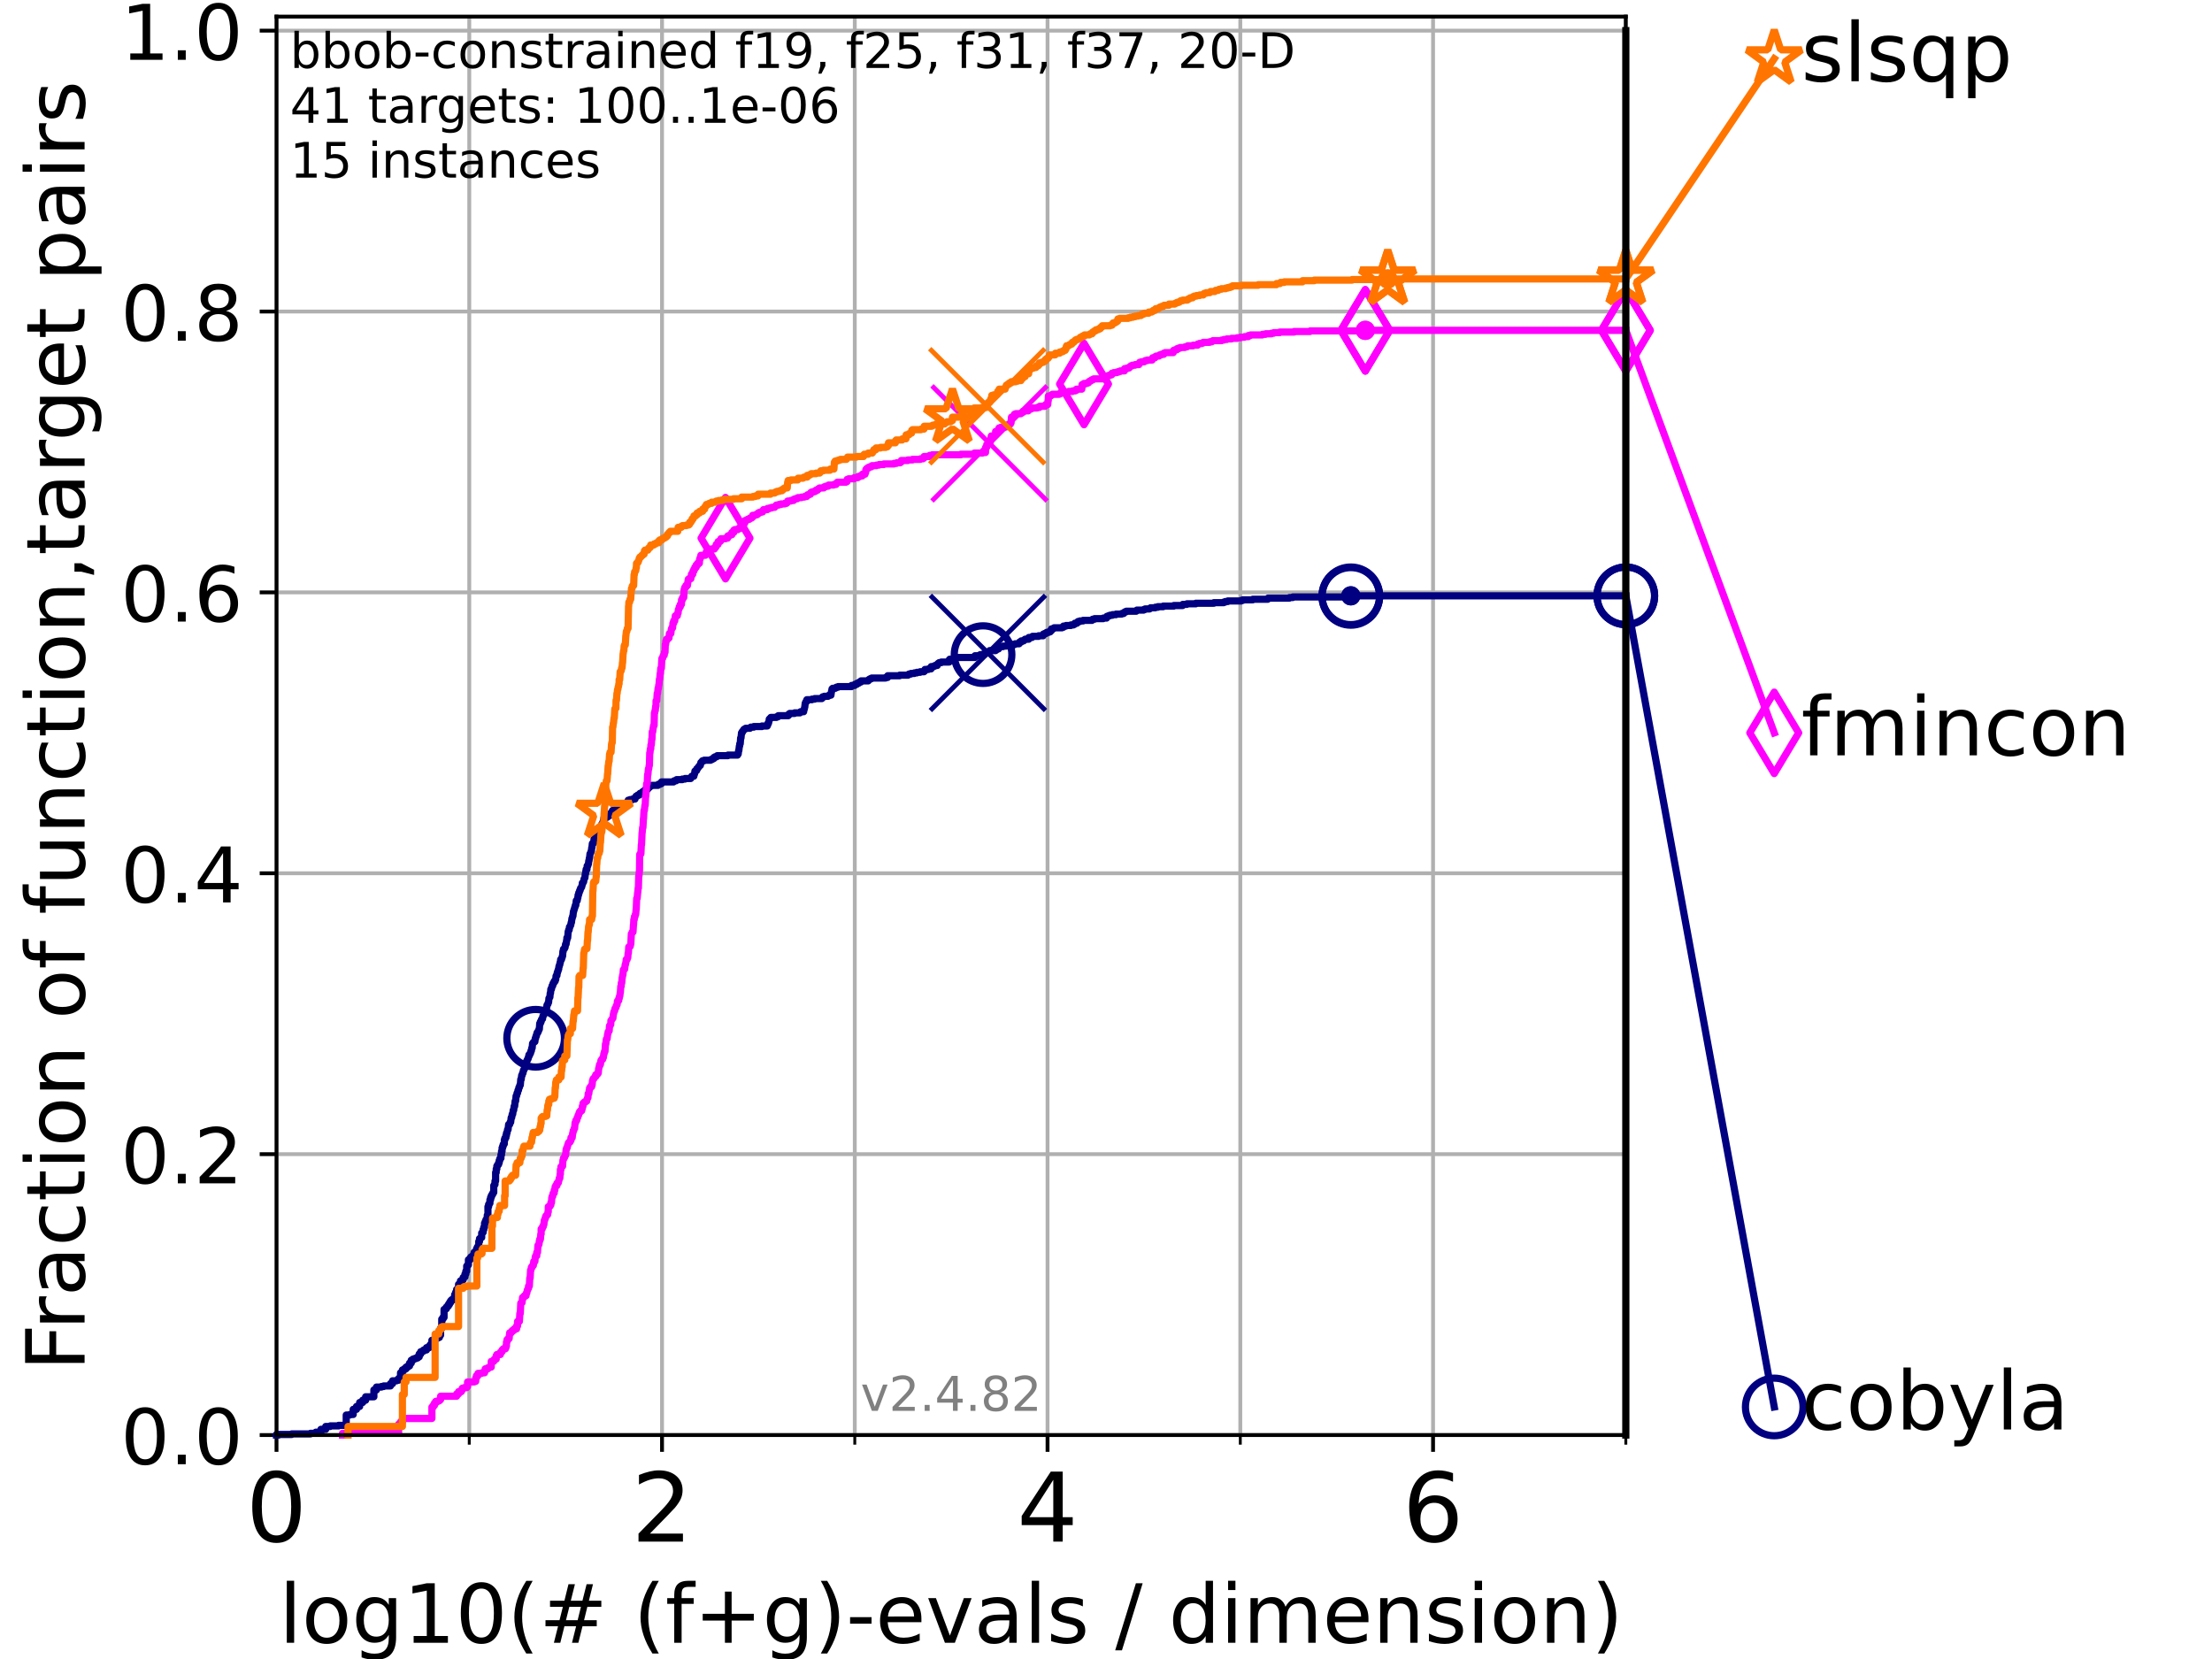 <?xml version="1.0" encoding="utf-8" standalone="no"?>
<!DOCTYPE svg PUBLIC "-//W3C//DTD SVG 1.1//EN"
  "http://www.w3.org/Graphics/SVG/1.1/DTD/svg11.dtd">
<!-- Created with matplotlib (https://matplotlib.org/) -->
<svg height="345.6pt" version="1.1" viewBox="0 0 460.8 345.6" width="460.8pt" xmlns="http://www.w3.org/2000/svg" xmlns:xlink="http://www.w3.org/1999/xlink">
 <defs>
  <style type="text/css">*{stroke-linecap:butt;stroke-linejoin:round;}</style>
 </defs>
 <g id="figure_1">
  <g id="patch_1">
   <path d="M 0 345.6 
L 460.8 345.6 
L 460.8 0 
L 0 0 
z
" style="fill:#ffffff;"/>
  </g>
  <g id="axes_1">
   <g id="patch_2">
    <path d="M 57.6 298.944 
L 338.688 298.944 
L 338.688 3.456 
L 57.6 3.456 
z
" style="fill:#ffffff;"/>
   </g>
   <g id="matplotlib.axis_1">
    <g id="xtick_1">
     <g id="line2d_1">
      <path clip-path="url(#p8f98b4d060)" d="M 57.6 298.944 
L 57.6 3.456 
" style="fill:none;stroke:#b0b0b0;stroke-linecap:square;stroke-width:0.8;"/>
     </g>
     <g id="line2d_2">
      <defs>
       <path d="M 0 0 
L 0 3.5 
" id="m2a0b5678de" style="stroke:#000000;stroke-width:0.8;"/>
      </defs>
      <g>
       <use style="stroke:#000000;stroke-width:0.8;" x="57.6" xlink:href="#m2a0b5678de" y="298.944"/>
      </g>
     </g>
     <g id="text_1">
      <!-- 0 -->
      <g transform="translate(51.237 321.141)scale(0.2 -0.2)">
       <defs>
        <path d="M 31.781 66.406 
Q 24.172 66.406 20.328 58.906 
Q 16.5 51.422 16.5 36.375 
Q 16.5 21.391 20.328 13.891 
Q 24.172 6.391 31.781 6.391 
Q 39.453 6.391 43.281 13.891 
Q 47.125 21.391 47.125 36.375 
Q 47.125 51.422 43.281 58.906 
Q 39.453 66.406 31.781 66.406 
z
M 31.781 74.219 
Q 44.047 74.219 50.516 64.516 
Q 56.984 54.828 56.984 36.375 
Q 56.984 17.969 50.516 8.266 
Q 44.047 -1.422 31.781 -1.422 
Q 19.531 -1.422 13.062 8.266 
Q 6.594 17.969 6.594 36.375 
Q 6.594 54.828 13.062 64.516 
Q 19.531 74.219 31.781 74.219 
z
" id="DejaVuSans-48"/>
       </defs>
       <use xlink:href="#DejaVuSans-48"/>
      </g>
     </g>
    </g>
    <g id="xtick_2">
     <g id="line2d_3">
      <path clip-path="url(#p8f98b4d060)" d="M 137.911 298.944 
L 137.911 3.456 
" style="fill:none;stroke:#b0b0b0;stroke-linecap:square;stroke-width:0.8;"/>
     </g>
     <g id="line2d_4">
      <g>
       <use style="stroke:#000000;stroke-width:0.8;" x="137.911" xlink:href="#m2a0b5678de" y="298.944"/>
      </g>
     </g>
     <g id="text_2">
      <!-- 2 -->
      <g transform="translate(131.548 321.141)scale(0.2 -0.2)">
       <defs>
        <path d="M 19.188 8.297 
L 53.609 8.297 
L 53.609 0 
L 7.328 0 
L 7.328 8.297 
Q 12.938 14.109 22.625 23.891 
Q 32.328 33.688 34.812 36.531 
Q 39.547 41.844 41.422 45.531 
Q 43.312 49.219 43.312 52.781 
Q 43.312 58.594 39.234 62.25 
Q 35.156 65.922 28.609 65.922 
Q 23.969 65.922 18.812 64.312 
Q 13.672 62.703 7.812 59.422 
L 7.812 69.391 
Q 13.766 71.781 18.938 73 
Q 24.125 74.219 28.422 74.219 
Q 39.75 74.219 46.484 68.547 
Q 53.219 62.891 53.219 53.422 
Q 53.219 48.922 51.531 44.891 
Q 49.859 40.875 45.406 35.406 
Q 44.188 33.984 37.641 27.219 
Q 31.109 20.453 19.188 8.297 
z
" id="DejaVuSans-50"/>
       </defs>
       <use xlink:href="#DejaVuSans-50"/>
      </g>
     </g>
    </g>
    <g id="xtick_3">
     <g id="line2d_5">
      <path clip-path="url(#p8f98b4d060)" d="M 218.222 298.944 
L 218.222 3.456 
" style="fill:none;stroke:#b0b0b0;stroke-linecap:square;stroke-width:0.8;"/>
     </g>
     <g id="line2d_6">
      <g>
       <use style="stroke:#000000;stroke-width:0.8;" x="218.222" xlink:href="#m2a0b5678de" y="298.944"/>
      </g>
     </g>
     <g id="text_3">
      <!-- 4 -->
      <g transform="translate(211.859 321.141)scale(0.2 -0.2)">
       <defs>
        <path d="M 37.797 64.312 
L 12.891 25.391 
L 37.797 25.391 
z
M 35.203 72.906 
L 47.609 72.906 
L 47.609 25.391 
L 58.016 25.391 
L 58.016 17.188 
L 47.609 17.188 
L 47.609 0 
L 37.797 0 
L 37.797 17.188 
L 4.891 17.188 
L 4.891 26.703 
z
" id="DejaVuSans-52"/>
       </defs>
       <use xlink:href="#DejaVuSans-52"/>
      </g>
     </g>
    </g>
    <g id="xtick_4">
     <g id="line2d_7">
      <path clip-path="url(#p8f98b4d060)" d="M 298.533 298.944 
L 298.533 3.456 
" style="fill:none;stroke:#b0b0b0;stroke-linecap:square;stroke-width:0.8;"/>
     </g>
     <g id="line2d_8">
      <g>
       <use style="stroke:#000000;stroke-width:0.8;" x="298.533" xlink:href="#m2a0b5678de" y="298.944"/>
      </g>
     </g>
     <g id="text_4">
      <!-- 6 -->
      <g transform="translate(292.17 321.141)scale(0.2 -0.2)">
       <defs>
        <path d="M 33.016 40.375 
Q 26.375 40.375 22.484 35.828 
Q 18.609 31.297 18.609 23.391 
Q 18.609 15.531 22.484 10.953 
Q 26.375 6.391 33.016 6.391 
Q 39.656 6.391 43.531 10.953 
Q 47.406 15.531 47.406 23.391 
Q 47.406 31.297 43.531 35.828 
Q 39.656 40.375 33.016 40.375 
z
M 52.594 71.297 
L 52.594 62.312 
Q 48.875 64.062 45.094 64.984 
Q 41.312 65.922 37.594 65.922 
Q 27.828 65.922 22.672 59.328 
Q 17.531 52.734 16.797 39.406 
Q 19.672 43.656 24.016 45.922 
Q 28.375 48.188 33.594 48.188 
Q 44.578 48.188 50.953 41.516 
Q 57.328 34.859 57.328 23.391 
Q 57.328 12.156 50.688 5.359 
Q 44.047 -1.422 33.016 -1.422 
Q 20.359 -1.422 13.672 8.266 
Q 6.984 17.969 6.984 36.375 
Q 6.984 53.656 15.188 63.938 
Q 23.391 74.219 37.203 74.219 
Q 40.922 74.219 44.703 73.484 
Q 48.484 72.75 52.594 71.297 
z
" id="DejaVuSans-54"/>
       </defs>
       <use xlink:href="#DejaVuSans-54"/>
      </g>
     </g>
    </g>
    <g id="xtick_5">
     <g id="line2d_9">
      <path clip-path="url(#p8f98b4d060)" d="M 97.755 298.944 
L 97.755 3.456 
" style="fill:none;stroke:#b0b0b0;stroke-linecap:square;stroke-width:0.8;"/>
     </g>
     <g id="line2d_10">
      <defs>
       <path d="M 0 0 
L 0 2 
" id="mf22e107bb3" style="stroke:#000000;stroke-width:0.6;"/>
      </defs>
      <g>
       <use style="stroke:#000000;stroke-width:0.6;" x="97.755" xlink:href="#mf22e107bb3" y="298.944"/>
      </g>
     </g>
    </g>
    <g id="xtick_6">
     <g id="line2d_11">
      <path clip-path="url(#p8f98b4d060)" d="M 178.066 298.944 
L 178.066 3.456 
" style="fill:none;stroke:#b0b0b0;stroke-linecap:square;stroke-width:0.8;"/>
     </g>
     <g id="line2d_12">
      <g>
       <use style="stroke:#000000;stroke-width:0.6;" x="178.066" xlink:href="#mf22e107bb3" y="298.944"/>
      </g>
     </g>
    </g>
    <g id="xtick_7">
     <g id="line2d_13">
      <path clip-path="url(#p8f98b4d060)" d="M 258.377 298.944 
L 258.377 3.456 
" style="fill:none;stroke:#b0b0b0;stroke-linecap:square;stroke-width:0.8;"/>
     </g>
     <g id="line2d_14">
      <g>
       <use style="stroke:#000000;stroke-width:0.6;" x="258.377" xlink:href="#mf22e107bb3" y="298.944"/>
      </g>
     </g>
    </g>
    <g id="xtick_8">
     <g id="line2d_15">
      <path clip-path="url(#p8f98b4d060)" d="M 338.688 298.944 
L 338.688 3.456 
" style="fill:none;stroke:#b0b0b0;stroke-linecap:square;stroke-width:0.8;"/>
     </g>
     <g id="line2d_16">
      <g>
       <use style="stroke:#000000;stroke-width:0.6;" x="338.688" xlink:href="#mf22e107bb3" y="298.944"/>
      </g>
     </g>
    </g>
    <g id="text_5">
     <!-- log10(# (f+g)-evals / dimension) -->
     <g transform="translate(58.145 342.218)scale(0.17 -0.17)">
      <defs>
       <path d="M 9.422 75.984 
L 18.406 75.984 
L 18.406 0 
L 9.422 0 
z
" id="DejaVuSans-108"/>
       <path d="M 30.609 48.391 
Q 23.391 48.391 19.188 42.75 
Q 14.984 37.109 14.984 27.297 
Q 14.984 17.484 19.156 11.844 
Q 23.344 6.203 30.609 6.203 
Q 37.797 6.203 41.984 11.859 
Q 46.188 17.531 46.188 27.297 
Q 46.188 37.016 41.984 42.703 
Q 37.797 48.391 30.609 48.391 
z
M 30.609 56 
Q 42.328 56 49.016 48.375 
Q 55.719 40.766 55.719 27.297 
Q 55.719 13.875 49.016 6.219 
Q 42.328 -1.422 30.609 -1.422 
Q 18.844 -1.422 12.172 6.219 
Q 5.516 13.875 5.516 27.297 
Q 5.516 40.766 12.172 48.375 
Q 18.844 56 30.609 56 
z
" id="DejaVuSans-111"/>
       <path d="M 45.406 27.984 
Q 45.406 37.75 41.375 43.109 
Q 37.359 48.484 30.078 48.484 
Q 22.859 48.484 18.828 43.109 
Q 14.797 37.75 14.797 27.984 
Q 14.797 18.266 18.828 12.891 
Q 22.859 7.516 30.078 7.516 
Q 37.359 7.516 41.375 12.891 
Q 45.406 18.266 45.406 27.984 
z
M 54.391 6.781 
Q 54.391 -7.172 48.188 -13.984 
Q 42 -20.797 29.203 -20.797 
Q 24.469 -20.797 20.266 -20.094 
Q 16.062 -19.391 12.109 -17.922 
L 12.109 -9.188 
Q 16.062 -11.328 19.922 -12.344 
Q 23.781 -13.375 27.781 -13.375 
Q 36.625 -13.375 41.016 -8.766 
Q 45.406 -4.156 45.406 5.172 
L 45.406 9.625 
Q 42.625 4.781 38.281 2.391 
Q 33.938 0 27.875 0 
Q 17.828 0 11.672 7.656 
Q 5.516 15.328 5.516 27.984 
Q 5.516 40.672 11.672 48.328 
Q 17.828 56 27.875 56 
Q 33.938 56 38.281 53.609 
Q 42.625 51.219 45.406 46.391 
L 45.406 54.688 
L 54.391 54.688 
z
" id="DejaVuSans-103"/>
       <path d="M 12.406 8.297 
L 28.516 8.297 
L 28.516 63.922 
L 10.984 60.406 
L 10.984 69.391 
L 28.422 72.906 
L 38.281 72.906 
L 38.281 8.297 
L 54.391 8.297 
L 54.391 0 
L 12.406 0 
z
" id="DejaVuSans-49"/>
       <path d="M 31 75.875 
Q 24.469 64.656 21.281 53.656 
Q 18.109 42.672 18.109 31.391 
Q 18.109 20.125 21.312 9.062 
Q 24.516 -2 31 -13.188 
L 23.188 -13.188 
Q 15.875 -1.703 12.234 9.375 
Q 8.594 20.453 8.594 31.391 
Q 8.594 42.281 12.203 53.312 
Q 15.828 64.359 23.188 75.875 
z
" id="DejaVuSans-40"/>
       <path d="M 51.125 44 
L 36.922 44 
L 32.812 27.688 
L 47.125 27.688 
z
M 43.797 71.781 
L 38.719 51.516 
L 52.984 51.516 
L 58.109 71.781 
L 65.922 71.781 
L 60.891 51.516 
L 76.125 51.516 
L 76.125 44 
L 58.984 44 
L 54.984 27.688 
L 70.516 27.688 
L 70.516 20.219 
L 53.078 20.219 
L 48 0 
L 40.188 0 
L 45.219 20.219 
L 30.906 20.219 
L 25.875 0 
L 18.016 0 
L 23.094 20.219 
L 7.719 20.219 
L 7.719 27.688 
L 24.906 27.688 
L 29 44 
L 13.281 44 
L 13.281 51.516 
L 30.906 51.516 
L 35.891 71.781 
z
" id="DejaVuSans-35"/>
       <path id="DejaVuSans-32"/>
       <path d="M 37.109 75.984 
L 37.109 68.5 
L 28.516 68.5 
Q 23.688 68.5 21.797 66.547 
Q 19.922 64.594 19.922 59.516 
L 19.922 54.688 
L 34.719 54.688 
L 34.719 47.703 
L 19.922 47.703 
L 19.922 0 
L 10.891 0 
L 10.891 47.703 
L 2.297 47.703 
L 2.297 54.688 
L 10.891 54.688 
L 10.891 58.5 
Q 10.891 67.625 15.141 71.797 
Q 19.391 75.984 28.609 75.984 
z
" id="DejaVuSans-102"/>
       <path d="M 46 62.703 
L 46 35.5 
L 73.188 35.5 
L 73.188 27.203 
L 46 27.203 
L 46 0 
L 37.797 0 
L 37.797 27.203 
L 10.594 27.203 
L 10.594 35.5 
L 37.797 35.5 
L 37.797 62.703 
z
" id="DejaVuSans-43"/>
       <path d="M 8.016 75.875 
L 15.828 75.875 
Q 23.141 64.359 26.781 53.312 
Q 30.422 42.281 30.422 31.391 
Q 30.422 20.453 26.781 9.375 
Q 23.141 -1.703 15.828 -13.188 
L 8.016 -13.188 
Q 14.5 -2 17.703 9.062 
Q 20.906 20.125 20.906 31.391 
Q 20.906 42.672 17.703 53.656 
Q 14.5 64.656 8.016 75.875 
z
" id="DejaVuSans-41"/>
       <path d="M 4.891 31.391 
L 31.203 31.391 
L 31.203 23.391 
L 4.891 23.391 
z
" id="DejaVuSans-45"/>
       <path d="M 56.203 29.594 
L 56.203 25.203 
L 14.891 25.203 
Q 15.484 15.922 20.484 11.062 
Q 25.484 6.203 34.422 6.203 
Q 39.594 6.203 44.453 7.469 
Q 49.312 8.734 54.109 11.281 
L 54.109 2.781 
Q 49.266 0.734 44.188 -0.344 
Q 39.109 -1.422 33.891 -1.422 
Q 20.797 -1.422 13.156 6.188 
Q 5.516 13.812 5.516 26.812 
Q 5.516 40.234 12.766 48.109 
Q 20.016 56 32.328 56 
Q 43.359 56 49.781 48.891 
Q 56.203 41.797 56.203 29.594 
z
M 47.219 32.234 
Q 47.125 39.594 43.094 43.984 
Q 39.062 48.391 32.422 48.391 
Q 24.906 48.391 20.391 44.141 
Q 15.875 39.891 15.188 32.172 
z
" id="DejaVuSans-101"/>
       <path d="M 2.984 54.688 
L 12.5 54.688 
L 29.594 8.797 
L 46.688 54.688 
L 56.203 54.688 
L 35.688 0 
L 23.484 0 
z
" id="DejaVuSans-118"/>
       <path d="M 34.281 27.484 
Q 23.391 27.484 19.188 25 
Q 14.984 22.516 14.984 16.5 
Q 14.984 11.719 18.141 8.906 
Q 21.297 6.109 26.703 6.109 
Q 34.188 6.109 38.703 11.406 
Q 43.219 16.703 43.219 25.484 
L 43.219 27.484 
z
M 52.203 31.203 
L 52.203 0 
L 43.219 0 
L 43.219 8.297 
Q 40.141 3.328 35.547 0.953 
Q 30.953 -1.422 24.312 -1.422 
Q 15.922 -1.422 10.953 3.297 
Q 6 8.016 6 15.922 
Q 6 25.141 12.172 29.828 
Q 18.359 34.516 30.609 34.516 
L 43.219 34.516 
L 43.219 35.406 
Q 43.219 41.609 39.141 45 
Q 35.062 48.391 27.688 48.391 
Q 23 48.391 18.547 47.266 
Q 14.109 46.141 10.016 43.891 
L 10.016 52.203 
Q 14.938 54.109 19.578 55.047 
Q 24.219 56 28.609 56 
Q 40.484 56 46.344 49.844 
Q 52.203 43.703 52.203 31.203 
z
" id="DejaVuSans-97"/>
       <path d="M 44.281 53.078 
L 44.281 44.578 
Q 40.484 46.531 36.375 47.5 
Q 32.281 48.484 27.875 48.484 
Q 21.188 48.484 17.844 46.438 
Q 14.5 44.391 14.5 40.281 
Q 14.5 37.156 16.891 35.375 
Q 19.281 33.594 26.516 31.984 
L 29.594 31.297 
Q 39.156 29.25 43.188 25.516 
Q 47.219 21.781 47.219 15.094 
Q 47.219 7.469 41.188 3.016 
Q 35.156 -1.422 24.609 -1.422 
Q 20.219 -1.422 15.453 -0.562 
Q 10.688 0.297 5.422 2 
L 5.422 11.281 
Q 10.406 8.688 15.234 7.391 
Q 20.062 6.109 24.812 6.109 
Q 31.156 6.109 34.562 8.281 
Q 37.984 10.453 37.984 14.406 
Q 37.984 18.062 35.516 20.016 
Q 33.062 21.969 24.703 23.781 
L 21.578 24.516 
Q 13.234 26.266 9.516 29.906 
Q 5.812 33.547 5.812 39.891 
Q 5.812 47.609 11.281 51.797 
Q 16.75 56 26.812 56 
Q 31.781 56 36.172 55.266 
Q 40.578 54.547 44.281 53.078 
z
" id="DejaVuSans-115"/>
       <path d="M 25.391 72.906 
L 33.688 72.906 
L 8.297 -9.281 
L 0 -9.281 
z
" id="DejaVuSans-47"/>
       <path d="M 45.406 46.391 
L 45.406 75.984 
L 54.391 75.984 
L 54.391 0 
L 45.406 0 
L 45.406 8.203 
Q 42.578 3.328 38.25 0.953 
Q 33.938 -1.422 27.875 -1.422 
Q 17.969 -1.422 11.734 6.484 
Q 5.516 14.406 5.516 27.297 
Q 5.516 40.188 11.734 48.094 
Q 17.969 56 27.875 56 
Q 33.938 56 38.25 53.625 
Q 42.578 51.266 45.406 46.391 
z
M 14.797 27.297 
Q 14.797 17.391 18.875 11.75 
Q 22.953 6.109 30.078 6.109 
Q 37.203 6.109 41.297 11.75 
Q 45.406 17.391 45.406 27.297 
Q 45.406 37.203 41.297 42.844 
Q 37.203 48.484 30.078 48.484 
Q 22.953 48.484 18.875 42.844 
Q 14.797 37.203 14.797 27.297 
z
" id="DejaVuSans-100"/>
       <path d="M 9.422 54.688 
L 18.406 54.688 
L 18.406 0 
L 9.422 0 
z
M 9.422 75.984 
L 18.406 75.984 
L 18.406 64.594 
L 9.422 64.594 
z
" id="DejaVuSans-105"/>
       <path d="M 52 44.188 
Q 55.375 50.25 60.062 53.125 
Q 64.75 56 71.094 56 
Q 79.641 56 84.281 50.016 
Q 88.922 44.047 88.922 33.016 
L 88.922 0 
L 79.891 0 
L 79.891 32.719 
Q 79.891 40.578 77.094 44.375 
Q 74.312 48.188 68.609 48.188 
Q 61.625 48.188 57.562 43.547 
Q 53.516 38.922 53.516 30.906 
L 53.516 0 
L 44.484 0 
L 44.484 32.719 
Q 44.484 40.625 41.703 44.406 
Q 38.922 48.188 33.109 48.188 
Q 26.219 48.188 22.156 43.531 
Q 18.109 38.875 18.109 30.906 
L 18.109 0 
L 9.078 0 
L 9.078 54.688 
L 18.109 54.688 
L 18.109 46.188 
Q 21.188 51.219 25.484 53.609 
Q 29.781 56 35.688 56 
Q 41.656 56 45.828 52.969 
Q 50 49.953 52 44.188 
z
" id="DejaVuSans-109"/>
       <path d="M 54.891 33.016 
L 54.891 0 
L 45.906 0 
L 45.906 32.719 
Q 45.906 40.484 42.875 44.328 
Q 39.844 48.188 33.797 48.188 
Q 26.516 48.188 22.312 43.547 
Q 18.109 38.922 18.109 30.906 
L 18.109 0 
L 9.078 0 
L 9.078 54.688 
L 18.109 54.688 
L 18.109 46.188 
Q 21.344 51.125 25.703 53.562 
Q 30.078 56 35.797 56 
Q 45.219 56 50.047 50.172 
Q 54.891 44.344 54.891 33.016 
z
" id="DejaVuSans-110"/>
      </defs>
      <use xlink:href="#DejaVuSans-108"/>
      <use x="27.783" xlink:href="#DejaVuSans-111"/>
      <use x="88.965" xlink:href="#DejaVuSans-103"/>
      <use x="152.441" xlink:href="#DejaVuSans-49"/>
      <use x="216.064" xlink:href="#DejaVuSans-48"/>
      <use x="279.688" xlink:href="#DejaVuSans-40"/>
      <use x="318.701" xlink:href="#DejaVuSans-35"/>
      <use x="402.49" xlink:href="#DejaVuSans-32"/>
      <use x="434.277" xlink:href="#DejaVuSans-40"/>
      <use x="473.291" xlink:href="#DejaVuSans-102"/>
      <use x="508.496" xlink:href="#DejaVuSans-43"/>
      <use x="592.285" xlink:href="#DejaVuSans-103"/>
      <use x="655.762" xlink:href="#DejaVuSans-41"/>
      <use x="694.775" xlink:href="#DejaVuSans-45"/>
      <use x="730.859" xlink:href="#DejaVuSans-101"/>
      <use x="792.383" xlink:href="#DejaVuSans-118"/>
      <use x="851.562" xlink:href="#DejaVuSans-97"/>
      <use x="912.842" xlink:href="#DejaVuSans-108"/>
      <use x="940.625" xlink:href="#DejaVuSans-115"/>
      <use x="992.725" xlink:href="#DejaVuSans-32"/>
      <use x="1024.512" xlink:href="#DejaVuSans-47"/>
      <use x="1058.203" xlink:href="#DejaVuSans-32"/>
      <use x="1089.99" xlink:href="#DejaVuSans-100"/>
      <use x="1153.467" xlink:href="#DejaVuSans-105"/>
      <use x="1181.25" xlink:href="#DejaVuSans-109"/>
      <use x="1278.662" xlink:href="#DejaVuSans-101"/>
      <use x="1340.186" xlink:href="#DejaVuSans-110"/>
      <use x="1403.564" xlink:href="#DejaVuSans-115"/>
      <use x="1455.664" xlink:href="#DejaVuSans-105"/>
      <use x="1483.447" xlink:href="#DejaVuSans-111"/>
      <use x="1544.629" xlink:href="#DejaVuSans-110"/>
      <use x="1608.008" xlink:href="#DejaVuSans-41"/>
     </g>
    </g>
   </g>
   <g id="matplotlib.axis_2">
    <g id="ytick_1">
     <g id="line2d_17">
      <path clip-path="url(#p8f98b4d060)" d="M 57.6 298.944 
L 338.688 298.944 
" style="fill:none;stroke:#b0b0b0;stroke-linecap:square;stroke-width:0.8;"/>
     </g>
     <g id="line2d_18">
      <defs>
       <path d="M 0 0 
L -3.5 0 
" id="m4dea50d0d5" style="stroke:#000000;stroke-width:0.8;"/>
      </defs>
      <g>
       <use style="stroke:#000000;stroke-width:0.8;" x="57.6" xlink:href="#m4dea50d0d5" y="298.944"/>
      </g>
     </g>
     <g id="text_6">
      <!-- 0.0 -->
      <g transform="translate(25.155 305.023)scale(0.16 -0.16)">
       <defs>
        <path d="M 10.688 12.406 
L 21 12.406 
L 21 0 
L 10.688 0 
z
" id="DejaVuSans-46"/>
       </defs>
       <use xlink:href="#DejaVuSans-48"/>
       <use x="63.623" xlink:href="#DejaVuSans-46"/>
       <use x="95.41" xlink:href="#DejaVuSans-48"/>
      </g>
     </g>
    </g>
    <g id="ytick_2">
     <g id="line2d_19">
      <path clip-path="url(#p8f98b4d060)" d="M 57.6 240.432 
L 338.688 240.432 
" style="fill:none;stroke:#b0b0b0;stroke-linecap:square;stroke-width:0.8;"/>
     </g>
     <g id="line2d_20">
      <g>
       <use style="stroke:#000000;stroke-width:0.8;" x="57.6" xlink:href="#m4dea50d0d5" y="240.432"/>
      </g>
     </g>
     <g id="text_7">
      <!-- 0.2 -->
      <g transform="translate(25.155 246.51)scale(0.16 -0.16)">
       <use xlink:href="#DejaVuSans-48"/>
       <use x="63.623" xlink:href="#DejaVuSans-46"/>
       <use x="95.41" xlink:href="#DejaVuSans-50"/>
      </g>
     </g>
    </g>
    <g id="ytick_3">
     <g id="line2d_21">
      <path clip-path="url(#p8f98b4d060)" d="M 57.6 181.919 
L 338.688 181.919 
" style="fill:none;stroke:#b0b0b0;stroke-linecap:square;stroke-width:0.8;"/>
     </g>
     <g id="line2d_22">
      <g>
       <use style="stroke:#000000;stroke-width:0.8;" x="57.6" xlink:href="#m4dea50d0d5" y="181.919"/>
      </g>
     </g>
     <g id="text_8">
      <!-- 0.4 -->
      <g transform="translate(25.155 187.998)scale(0.16 -0.16)">
       <use xlink:href="#DejaVuSans-48"/>
       <use x="63.623" xlink:href="#DejaVuSans-46"/>
       <use x="95.41" xlink:href="#DejaVuSans-52"/>
      </g>
     </g>
    </g>
    <g id="ytick_4">
     <g id="line2d_23">
      <path clip-path="url(#p8f98b4d060)" d="M 57.6 123.407 
L 338.688 123.407 
" style="fill:none;stroke:#b0b0b0;stroke-linecap:square;stroke-width:0.8;"/>
     </g>
     <g id="line2d_24">
      <g>
       <use style="stroke:#000000;stroke-width:0.8;" x="57.6" xlink:href="#m4dea50d0d5" y="123.407"/>
      </g>
     </g>
     <g id="text_9">
      <!-- 0.6 -->
      <g transform="translate(25.155 129.485)scale(0.16 -0.16)">
       <use xlink:href="#DejaVuSans-48"/>
       <use x="63.623" xlink:href="#DejaVuSans-46"/>
       <use x="95.41" xlink:href="#DejaVuSans-54"/>
      </g>
     </g>
    </g>
    <g id="ytick_5">
     <g id="line2d_25">
      <path clip-path="url(#p8f98b4d060)" d="M 57.6 64.894 
L 338.688 64.894 
" style="fill:none;stroke:#b0b0b0;stroke-linecap:square;stroke-width:0.8;"/>
     </g>
     <g id="line2d_26">
      <g>
       <use style="stroke:#000000;stroke-width:0.8;" x="57.6" xlink:href="#m4dea50d0d5" y="64.894"/>
      </g>
     </g>
     <g id="text_10">
      <!-- 0.8 -->
      <g transform="translate(25.155 70.973)scale(0.16 -0.16)">
       <defs>
        <path d="M 31.781 34.625 
Q 24.75 34.625 20.719 30.859 
Q 16.703 27.094 16.703 20.516 
Q 16.703 13.922 20.719 10.156 
Q 24.75 6.391 31.781 6.391 
Q 38.812 6.391 42.859 10.172 
Q 46.922 13.969 46.922 20.516 
Q 46.922 27.094 42.891 30.859 
Q 38.875 34.625 31.781 34.625 
z
M 21.922 38.812 
Q 15.578 40.375 12.031 44.719 
Q 8.5 49.078 8.5 55.328 
Q 8.5 64.062 14.719 69.141 
Q 20.953 74.219 31.781 74.219 
Q 42.672 74.219 48.875 69.141 
Q 55.078 64.062 55.078 55.328 
Q 55.078 49.078 51.531 44.719 
Q 48 40.375 41.703 38.812 
Q 48.828 37.156 52.797 32.312 
Q 56.781 27.484 56.781 20.516 
Q 56.781 9.906 50.312 4.234 
Q 43.844 -1.422 31.781 -1.422 
Q 19.734 -1.422 13.25 4.234 
Q 6.781 9.906 6.781 20.516 
Q 6.781 27.484 10.781 32.312 
Q 14.797 37.156 21.922 38.812 
z
M 18.312 54.391 
Q 18.312 48.734 21.844 45.562 
Q 25.391 42.391 31.781 42.391 
Q 38.141 42.391 41.719 45.562 
Q 45.312 48.734 45.312 54.391 
Q 45.312 60.062 41.719 63.234 
Q 38.141 66.406 31.781 66.406 
Q 25.391 66.406 21.844 63.234 
Q 18.312 60.062 18.312 54.391 
z
" id="DejaVuSans-56"/>
       </defs>
       <use xlink:href="#DejaVuSans-48"/>
       <use x="63.623" xlink:href="#DejaVuSans-46"/>
       <use x="95.41" xlink:href="#DejaVuSans-56"/>
      </g>
     </g>
    </g>
    <g id="ytick_6">
     <g id="line2d_27">
      <path clip-path="url(#p8f98b4d060)" d="M 57.6 6.382 
L 338.688 6.382 
" style="fill:none;stroke:#b0b0b0;stroke-linecap:square;stroke-width:0.8;"/>
     </g>
     <g id="line2d_28">
      <g>
       <use style="stroke:#000000;stroke-width:0.8;" x="57.6" xlink:href="#m4dea50d0d5" y="6.382"/>
      </g>
     </g>
     <g id="text_11">
      <!-- 1.0 -->
      <g transform="translate(25.155 12.46)scale(0.16 -0.16)">
       <use xlink:href="#DejaVuSans-49"/>
       <use x="63.623" xlink:href="#DejaVuSans-46"/>
       <use x="95.41" xlink:href="#DejaVuSans-48"/>
      </g>
     </g>
    </g>
    <g id="text_12">
     <!-- Fraction of function,target pairs -->
     <g transform="translate(17.62 285.585)rotate(-90)scale(0.17 -0.17)">
      <defs>
       <path d="M 9.812 72.906 
L 51.703 72.906 
L 51.703 64.594 
L 19.672 64.594 
L 19.672 43.109 
L 48.578 43.109 
L 48.578 34.812 
L 19.672 34.812 
L 19.672 0 
L 9.812 0 
z
" id="DejaVuSans-70"/>
       <path d="M 41.109 46.297 
Q 39.594 47.172 37.812 47.578 
Q 36.031 48 33.891 48 
Q 26.266 48 22.188 43.047 
Q 18.109 38.094 18.109 28.812 
L 18.109 0 
L 9.078 0 
L 9.078 54.688 
L 18.109 54.688 
L 18.109 46.188 
Q 20.953 51.172 25.484 53.578 
Q 30.031 56 36.531 56 
Q 37.453 56 38.578 55.875 
Q 39.703 55.766 41.062 55.516 
z
" id="DejaVuSans-114"/>
       <path d="M 48.781 52.594 
L 48.781 44.188 
Q 44.969 46.297 41.141 47.344 
Q 37.312 48.391 33.406 48.391 
Q 24.656 48.391 19.812 42.844 
Q 14.984 37.312 14.984 27.297 
Q 14.984 17.281 19.812 11.734 
Q 24.656 6.203 33.406 6.203 
Q 37.312 6.203 41.141 7.25 
Q 44.969 8.297 48.781 10.406 
L 48.781 2.094 
Q 45.016 0.344 40.984 -0.531 
Q 36.969 -1.422 32.422 -1.422 
Q 20.062 -1.422 12.781 6.344 
Q 5.516 14.109 5.516 27.297 
Q 5.516 40.672 12.859 48.328 
Q 20.219 56 33.016 56 
Q 37.156 56 41.109 55.141 
Q 45.062 54.297 48.781 52.594 
z
" id="DejaVuSans-99"/>
       <path d="M 18.312 70.219 
L 18.312 54.688 
L 36.812 54.688 
L 36.812 47.703 
L 18.312 47.703 
L 18.312 18.016 
Q 18.312 11.328 20.141 9.422 
Q 21.969 7.516 27.594 7.516 
L 36.812 7.516 
L 36.812 0 
L 27.594 0 
Q 17.188 0 13.234 3.875 
Q 9.281 7.766 9.281 18.016 
L 9.281 47.703 
L 2.688 47.703 
L 2.688 54.688 
L 9.281 54.688 
L 9.281 70.219 
z
" id="DejaVuSans-116"/>
       <path d="M 8.5 21.578 
L 8.5 54.688 
L 17.484 54.688 
L 17.484 21.922 
Q 17.484 14.156 20.5 10.266 
Q 23.531 6.391 29.594 6.391 
Q 36.859 6.391 41.078 11.031 
Q 45.312 15.672 45.312 23.688 
L 45.312 54.688 
L 54.297 54.688 
L 54.297 0 
L 45.312 0 
L 45.312 8.406 
Q 42.047 3.422 37.719 1 
Q 33.406 -1.422 27.688 -1.422 
Q 18.266 -1.422 13.375 4.438 
Q 8.5 10.297 8.5 21.578 
z
M 31.109 56 
z
" id="DejaVuSans-117"/>
       <path d="M 11.719 12.406 
L 22.016 12.406 
L 22.016 4 
L 14.016 -11.625 
L 7.719 -11.625 
L 11.719 4 
z
" id="DejaVuSans-44"/>
       <path d="M 18.109 8.203 
L 18.109 -20.797 
L 9.078 -20.797 
L 9.078 54.688 
L 18.109 54.688 
L 18.109 46.391 
Q 20.953 51.266 25.266 53.625 
Q 29.594 56 35.594 56 
Q 45.562 56 51.781 48.094 
Q 58.016 40.188 58.016 27.297 
Q 58.016 14.406 51.781 6.484 
Q 45.562 -1.422 35.594 -1.422 
Q 29.594 -1.422 25.266 0.953 
Q 20.953 3.328 18.109 8.203 
z
M 48.688 27.297 
Q 48.688 37.203 44.609 42.844 
Q 40.531 48.484 33.406 48.484 
Q 26.266 48.484 22.188 42.844 
Q 18.109 37.203 18.109 27.297 
Q 18.109 17.391 22.188 11.75 
Q 26.266 6.109 33.406 6.109 
Q 40.531 6.109 44.609 11.75 
Q 48.688 17.391 48.688 27.297 
z
" id="DejaVuSans-112"/>
      </defs>
      <use xlink:href="#DejaVuSans-70"/>
      <use x="50.27" xlink:href="#DejaVuSans-114"/>
      <use x="91.383" xlink:href="#DejaVuSans-97"/>
      <use x="152.662" xlink:href="#DejaVuSans-99"/>
      <use x="207.643" xlink:href="#DejaVuSans-116"/>
      <use x="246.852" xlink:href="#DejaVuSans-105"/>
      <use x="274.635" xlink:href="#DejaVuSans-111"/>
      <use x="335.816" xlink:href="#DejaVuSans-110"/>
      <use x="399.195" xlink:href="#DejaVuSans-32"/>
      <use x="430.982" xlink:href="#DejaVuSans-111"/>
      <use x="492.164" xlink:href="#DejaVuSans-102"/>
      <use x="527.369" xlink:href="#DejaVuSans-32"/>
      <use x="559.156" xlink:href="#DejaVuSans-102"/>
      <use x="594.361" xlink:href="#DejaVuSans-117"/>
      <use x="657.74" xlink:href="#DejaVuSans-110"/>
      <use x="721.119" xlink:href="#DejaVuSans-99"/>
      <use x="776.1" xlink:href="#DejaVuSans-116"/>
      <use x="815.309" xlink:href="#DejaVuSans-105"/>
      <use x="843.092" xlink:href="#DejaVuSans-111"/>
      <use x="904.273" xlink:href="#DejaVuSans-110"/>
      <use x="967.652" xlink:href="#DejaVuSans-44"/>
      <use x="999.439" xlink:href="#DejaVuSans-116"/>
      <use x="1038.648" xlink:href="#DejaVuSans-97"/>
      <use x="1099.928" xlink:href="#DejaVuSans-114"/>
      <use x="1139.291" xlink:href="#DejaVuSans-103"/>
      <use x="1202.768" xlink:href="#DejaVuSans-101"/>
      <use x="1264.291" xlink:href="#DejaVuSans-116"/>
      <use x="1303.5" xlink:href="#DejaVuSans-32"/>
      <use x="1335.287" xlink:href="#DejaVuSans-112"/>
      <use x="1398.764" xlink:href="#DejaVuSans-97"/>
      <use x="1460.043" xlink:href="#DejaVuSans-105"/>
      <use x="1487.826" xlink:href="#DejaVuSans-114"/>
      <use x="1528.939" xlink:href="#DejaVuSans-115"/>
     </g>
    </g>
   </g>
   <g id="line2d_29">
    <defs>
     <path d="M 0 1.5 
C 0.398 1.5 0.779 1.342 1.061 1.061 
C 1.342 0.779 1.5 0.398 1.5 0 
C 1.5 -0.398 1.342 -0.779 1.061 -1.061 
C 0.779 -1.342 0.398 -1.5 0 -1.5 
C -0.398 -1.5 -0.779 -1.342 -1.061 -1.061 
C -1.342 -0.779 -1.5 -0.398 -1.5 0 
C -1.5 0.398 -1.342 0.779 -1.061 1.061 
C -0.779 1.342 -0.398 1.5 0 1.5 
z
" id="ma58a577b79" style="stroke:#000080;"/>
    </defs>
    <g>
     <use style="fill:#000080;stroke:#000080;" x="281.401" xlink:href="#ma58a577b79" y="124.12"/>
     <use style="fill:#000080;stroke:#000080;" x="281.401" xlink:href="#ma58a577b79" y="124.12"/>
    </g>
   </g>
   <g id="line2d_30">
    <path d="M 57.6 298.944 
L 57.6 298.825 
L 60.78 298.825 
L 60.78 298.706 
L 64.671 298.706 
L 64.671 298.587 
L 65.797 298.587 
L 65.797 298.349 
L 66.854 298.349 
L 66.854 297.755 
L 67.851 297.755 
L 67.851 297.16 
L 68.793 297.16 
L 68.793 297.041 
L 70.539 297.041 
L 70.539 296.922 
L 72.125 296.922 
L 72.125 294.782 
L 72.868 294.782 
L 72.868 294.663 
L 73.579 294.663 
L 73.579 293.592 
L 74.263 293.592 
L 74.263 292.998 
L 74.922 292.998 
L 74.922 292.165 
L 75.556 292.165 
L 75.556 291.689 
L 76.168 291.689 
L 76.168 290.976 
L 77.885 290.976 
L 77.885 289.549 
L 78.421 289.549 
L 78.421 288.954 
L 79.447 288.954 
L 79.447 288.835 
L 79.939 288.835 
L 79.939 288.716 
L 81.334 288.716 
L 81.334 288.24 
L 81.776 288.24 
L 81.776 287.646 
L 82.627 287.646 
L 82.627 287.527 
L 83.037 287.527 
L 83.037 287.17 
L 83.438 287.17 
L 83.438 285.981 
L 83.83 285.981 
L 83.83 285.386 
L 84.213 285.386 
L 84.213 285.148 
L 84.588 285.148 
L 84.588 284.792 
L 84.956 284.792 
L 84.956 284.554 
L 85.315 284.554 
L 85.315 283.959 
L 85.667 283.959 
L 85.667 283.364 
L 86.013 283.364 
L 86.013 283.127 
L 86.351 283.127 
L 86.351 283.008 
L 86.684 283.008 
L 86.684 282.889 
L 87.01 282.889 
L 87.01 282.651 
L 87.33 282.651 
L 87.33 282.056 
L 87.644 282.056 
L 87.644 281.581 
L 87.952 281.581 
L 87.952 281.462 
L 88.256 281.462 
L 88.256 281.224 
L 88.847 281.224 
L 88.847 280.748 
L 89.419 280.748 
L 89.419 280.391 
L 89.698 280.391 
L 89.698 280.034 
L 89.973 280.034 
L 89.973 279.202 
L 90.509 279.202 
L 90.509 278.964 
L 90.771 278.964 
L 90.771 278.845 
L 91.03 278.845 
L 91.03 278.726 
L 91.284 278.726 
L 91.284 278.607 
L 91.535 278.607 
L 91.535 278.132 
L 91.783 278.132 
L 91.783 276.705 
L 92.027 276.705 
L 92.027 274.802 
L 92.267 274.802 
L 92.267 274.445 
L 92.504 274.445 
L 92.504 272.78 
L 92.738 272.78 
L 92.738 272.661 
L 92.969 272.661 
L 92.969 272.304 
L 93.197 272.304 
L 93.197 272.066 
L 93.422 272.066 
L 93.422 271.71 
L 93.645 271.71 
L 93.645 271.353 
L 93.864 271.353 
L 93.864 270.996 
L 94.081 270.996 
L 94.081 270.758 
L 94.506 270.758 
L 94.506 270.401 
L 94.715 270.401 
L 94.715 269.688 
L 94.921 269.688 
L 94.921 269.212 
L 95.125 269.212 
L 95.125 268.617 
L 95.327 268.617 
L 95.327 268.498 
L 95.526 268.498 
L 95.526 267.547 
L 95.723 267.547 
L 95.723 267.428 
L 95.918 267.428 
L 95.918 266.833 
L 96.111 266.833 
L 96.111 266.715 
L 96.301 266.715 
L 96.301 266.596 
L 96.49 266.596 
L 96.49 266.12 
L 96.676 266.12 
L 96.676 266.001 
L 96.861 266.001 
L 96.861 265.406 
L 97.044 265.406 
L 97.044 264.812 
L 97.224 264.812 
L 97.224 263.741 
L 97.403 263.741 
L 97.403 263.504 
L 97.58 263.504 
L 97.58 262.433 
L 97.929 262.433 
L 97.929 262.076 
L 98.101 262.076 
L 98.101 261.839 
L 98.439 261.839 
L 98.439 261.601 
L 98.606 261.601 
L 98.606 261.363 
L 98.772 261.363 
L 98.772 260.887 
L 99.098 260.887 
L 99.098 260.649 
L 99.258 260.649 
L 99.258 260.174 
L 99.418 260.174 
L 99.418 259.817 
L 99.575 259.817 
L 99.575 259.579 
L 99.732 259.579 
L 99.732 258.627 
L 99.887 258.627 
L 99.887 258.033 
L 100.04 258.033 
L 100.04 257.914 
L 100.193 257.914 
L 100.193 257.795 
L 100.344 257.795 
L 100.344 256.844 
L 100.493 256.844 
L 100.493 256.725 
L 100.642 256.725 
L 100.642 256.13 
L 100.789 256.13 
L 100.789 255.654 
L 100.935 255.654 
L 100.935 254.822 
L 101.08 254.822 
L 101.08 254.465 
L 101.223 254.465 
L 101.223 254.108 
L 101.366 254.108 
L 101.366 253.87 
L 101.507 253.87 
L 101.507 253.157 
L 101.647 253.157 
L 101.647 251.373 
L 101.786 251.373 
L 101.786 250.897 
L 101.924 250.897 
L 101.924 250.659 
L 102.06 250.659 
L 102.06 249.946 
L 102.196 249.946 
L 102.196 249.47 
L 102.331 249.47 
L 102.331 249.113 
L 102.465 249.113 
L 102.465 248.875 
L 102.597 248.875 
L 102.597 248.638 
L 102.729 248.638 
L 102.729 248.4 
L 102.859 248.4 
L 102.859 246.973 
L 102.989 246.973 
L 102.989 246.735 
L 103.118 246.735 
L 103.118 246.021 
L 103.246 246.021 
L 103.246 244.237 
L 103.372 244.237 
L 103.372 243.524 
L 103.498 243.524 
L 103.498 242.929 
L 103.623 242.929 
L 103.623 242.691 
L 103.747 242.691 
L 103.747 242.572 
L 103.871 242.572 
L 103.871 242.215 
L 103.993 242.215 
L 103.993 241.74 
L 104.115 241.74 
L 104.115 241.383 
L 104.235 241.383 
L 104.235 241.264 
L 104.355 241.264 
L 104.355 240.55 
L 104.474 240.55 
L 104.474 239.837 
L 104.592 239.837 
L 104.592 239.123 
L 104.71 239.123 
L 104.71 238.767 
L 104.826 238.767 
L 104.826 238.41 
L 104.942 238.41 
L 104.942 238.291 
L 105.057 238.291 
L 105.057 237.458 
L 105.172 237.458 
L 105.172 237.102 
L 105.285 237.102 
L 105.285 236.983 
L 105.398 236.983 
L 105.398 236.507 
L 105.51 236.507 
L 105.51 236.031 
L 105.622 236.031 
L 105.733 235.318 
L 105.843 235.318 
L 105.952 234.247 
L 106.169 234.247 
L 106.276 233.772 
L 106.383 233.772 
L 106.489 232.82 
L 106.594 232.82 
L 106.699 232.107 
L 106.803 232.107 
L 106.906 231.274 
L 107.009 231.274 
L 107.111 230.442 
L 107.213 230.442 
L 107.314 229.371 
L 107.415 229.371 
L 107.515 228.301 
L 107.614 228.301 
L 107.713 227.706 
L 107.811 227.706 
L 107.909 227.112 
L 108.006 227.112 
L 108.103 226.517 
L 108.199 226.517 
L 108.294 226.041 
L 108.389 226.041 
L 108.484 224.852 
L 108.578 224.852 
L 108.671 224.019 
L 108.764 224.019 
L 108.857 223.544 
L 108.949 223.544 
L 109.04 222.949 
L 109.132 222.949 
L 109.222 222.592 
L 109.312 222.592 
L 109.402 221.879 
L 109.491 221.879 
L 109.58 221.284 
L 109.668 221.284 
L 109.756 220.927 
L 109.843 220.927 
L 109.93 220.571 
L 110.017 220.571 
L 110.103 220.095 
L 110.189 220.095 
L 110.189 219.738 
L 110.359 219.738 
L 110.443 219.381 
L 110.527 219.381 
L 110.611 218.906 
L 110.694 218.906 
L 110.777 218.311 
L 110.86 218.311 
L 110.942 217.36 
L 111.023 217.36 
L 111.105 217.122 
L 111.266 217.122 
L 111.266 217.003 
L 111.426 217.003 
L 111.506 216.289 
L 111.585 216.289 
L 111.663 215.813 
L 111.742 215.813 
L 111.82 215.338 
L 111.897 215.338 
L 111.897 215.1 
L 112.052 215.1 
L 112.128 214.743 
L 112.205 214.743 
L 112.281 214.386 
L 112.356 214.386 
L 112.432 213.197 
L 112.581 213.197 
L 112.581 212.84 
L 112.73 212.84 
L 112.804 212.365 
L 112.877 212.365 
L 112.877 212.246 
L 113.023 212.246 
L 113.095 211.651 
L 113.168 211.651 
L 113.24 211.413 
L 113.311 211.413 
L 113.311 211.175 
L 113.454 211.175 
L 113.524 210.7 
L 113.595 210.7 
L 113.665 210.343 
L 113.735 210.343 
L 113.804 209.986 
L 113.874 209.986 
L 113.943 209.391 
L 114.012 209.391 
L 114.08 209.154 
L 114.148 209.154 
L 114.216 208.797 
L 114.284 208.797 
L 114.352 207.964 
L 114.419 207.964 
L 114.486 207.726 
L 114.552 207.726 
L 114.619 206.894 
L 114.685 206.894 
L 114.751 206.061 
L 114.882 206.061 
L 114.947 205.586 
L 115.012 205.586 
L 115.012 205.348 
L 115.141 205.348 
L 115.206 204.872 
L 115.27 204.872 
L 115.27 204.753 
L 115.397 204.753 
L 115.46 204.396 
L 115.649 204.396 
L 115.711 204.04 
L 115.773 204.04 
L 115.835 203.326 
L 115.897 203.326 
L 115.897 203.207 
L 116.02 203.207 
L 116.081 202.612 
L 116.142 202.612 
L 116.203 202.256 
L 116.263 202.256 
L 116.323 201.899 
L 116.383 201.899 
L 116.443 201.304 
L 116.503 201.304 
L 116.562 200.947 
L 116.621 200.947 
L 116.68 200.472 
L 116.739 200.472 
L 116.798 199.877 
L 116.972 199.877 
L 117.03 199.52 
L 117.088 199.52 
L 117.145 199.164 
L 117.203 199.164 
L 117.26 198.212 
L 117.317 198.212 
L 117.373 197.736 
L 117.486 197.736 
L 117.486 197.618 
L 117.598 197.618 
L 117.654 197.38 
L 117.71 197.38 
L 117.821 196.666 
L 117.931 196.666 
L 118.04 195.834 
L 118.094 195.834 
L 118.094 195.358 
L 118.257 195.358 
L 118.364 194.05 
L 118.417 194.05 
L 118.471 193.693 
L 118.577 193.693 
L 118.629 193.098 
L 118.734 193.098 
L 118.839 192.741 
L 118.891 192.741 
L 118.994 192.147 
L 119.046 192.147 
L 119.148 191.314 
L 119.199 191.314 
L 119.301 190.839 
L 119.352 190.839 
L 119.453 189.887 
L 119.503 189.887 
L 119.603 189.412 
L 119.652 189.412 
L 119.752 188.936 
L 119.801 188.936 
L 119.85 188.579 
L 119.948 188.579 
L 120.045 187.628 
L 120.239 187.628 
L 120.335 187.033 
L 120.382 187.033 
L 120.43 186.438 
L 120.525 186.438 
L 120.572 185.963 
L 120.666 185.963 
L 120.759 185.487 
L 120.852 185.487 
L 120.945 185.011 
L 121.037 185.011 
L 121.128 184.773 
L 121.174 184.773 
L 121.265 184.298 
L 121.31 184.298 
L 121.31 183.941 
L 121.445 183.941 
L 121.535 183.703 
L 121.579 183.703 
L 121.668 183.108 
L 121.712 183.108 
L 121.8 182.87 
L 121.844 182.87 
L 121.931 182.038 
L 121.975 182.038 
L 122.062 181.324 
L 122.105 181.324 
L 122.105 181.087 
L 122.277 181.087 
L 122.319 180.373 
L 122.447 180.373 
L 122.531 180.016 
L 122.573 180.016 
L 122.657 179.303 
L 122.699 179.303 
L 122.782 178.708 
L 122.824 178.708 
L 122.906 177.876 
L 122.948 177.876 
L 123.03 177.638 
L 123.071 177.638 
L 123.152 177.281 
L 123.193 177.281 
L 123.274 176.567 
L 123.314 176.567 
L 123.394 175.735 
L 123.474 175.735 
L 123.474 175.616 
L 123.673 175.616 
L 123.751 174.783 
L 123.83 174.783 
L 123.908 174.546 
L 123.985 174.546 
L 123.985 174.427 
L 124.101 174.427 
L 124.178 174.07 
L 124.293 174.07 
L 124.293 173.832 
L 124.407 173.832 
L 124.444 173.475 
L 124.595 173.475 
L 124.595 173.356 
L 124.707 173.356 
L 124.781 172.999 
L 124.892 172.999 
L 125.002 172.524 
L 125.038 172.524 
L 125.038 172.405 
L 125.183 172.405 
L 125.292 171.929 
L 125.363 171.929 
L 125.363 171.691 
L 125.506 171.691 
L 125.612 171.216 
L 125.648 171.216 
L 125.753 170.74 
L 125.788 170.74 
L 125.823 170.383 
L 125.927 170.383 
L 125.927 170.264 
L 126.473 170.264 
L 126.473 170.145 
L 126.64 170.145 
L 126.64 169.907 
L 127.003 169.907 
L 127.003 169.788 
L 127.165 169.788 
L 127.229 169.432 
L 127.294 169.432 
L 127.294 169.313 
L 127.453 169.313 
L 127.548 168.956 
L 127.611 168.956 
L 127.611 168.837 
L 128.23 168.837 
L 128.291 168.599 
L 128.381 168.599 
L 128.381 168.48 
L 128.531 168.48 
L 128.531 168.361 
L 128.856 168.361 
L 128.856 168.242 
L 129.147 168.242 
L 129.176 168.004 
L 129.376 168.004 
L 129.376 167.886 
L 129.991 167.886 
L 130.101 167.648 
L 130.425 167.648 
L 130.532 167.291 
L 130.559 167.291 
L 130.665 167.053 
L 130.796 167.053 
L 130.875 166.696 
L 131.236 166.696 
L 131.236 166.577 
L 131.765 166.577 
L 131.765 166.458 
L 132.279 166.458 
L 132.327 166.102 
L 132.399 166.102 
L 132.494 165.864 
L 132.73 165.864 
L 132.73 165.745 
L 132.847 165.745 
L 132.847 165.626 
L 133.194 165.626 
L 133.262 165.388 
L 133.33 165.388 
L 133.33 165.269 
L 133.645 165.269 
L 133.645 165.15 
L 133.778 165.15 
L 133.888 164.912 
L 134.193 164.912 
L 134.236 164.675 
L 134.343 164.675 
L 134.343 164.556 
L 134.556 164.556 
L 134.556 164.437 
L 134.912 164.437 
L 134.912 164.199 
L 135.118 164.199 
L 135.199 163.961 
L 135.362 163.961 
L 135.362 163.842 
L 135.502 163.842 
L 135.502 163.723 
L 135.721 163.723 
L 135.721 163.604 
L 137.071 163.604 
L 137.163 163.366 
L 137.541 163.366 
L 137.541 163.247 
L 137.788 163.247 
L 137.806 162.891 
L 140.31 162.891 
L 140.31 162.772 
L 140.431 162.772 
L 140.431 162.653 
L 140.849 162.653 
L 140.937 162.415 
L 142.127 162.415 
L 142.127 162.296 
L 142.706 162.296 
L 142.706 162.177 
L 143.884 162.177 
L 143.946 161.939 
L 144.008 161.939 
L 144.106 161.701 
L 144.54 161.701 
L 144.647 161.226 
L 144.695 161.226 
L 144.765 160.631 
L 144.988 160.631 
L 144.988 160.512 
L 145.127 160.512 
L 145.15 160.155 
L 145.299 160.155 
L 145.39 159.917 
L 145.469 159.917 
L 145.559 159.68 
L 145.649 159.68 
L 145.75 159.442 
L 145.894 159.442 
L 146.004 158.847 
L 146.124 158.847 
L 146.232 158.609 
L 146.329 158.609 
L 146.329 158.49 
L 146.67 158.49 
L 146.67 158.371 
L 148.011 158.371 
L 148.011 158.252 
L 148.282 158.252 
L 148.282 158.133 
L 148.493 158.133 
L 148.493 158.015 
L 148.719 158.015 
L 148.729 157.777 
L 148.943 157.777 
L 148.943 157.658 
L 149.291 157.658 
L 149.291 157.539 
L 149.409 157.539 
L 149.409 157.42 
L 151.625 157.42 
L 151.625 157.301 
L 153.634 157.301 
L 153.641 157.063 
L 153.782 157.063 
L 153.866 156.35 
L 153.915 156.35 
L 154.026 155.398 
L 154.081 155.398 
L 154.109 154.922 
L 154.205 154.922 
L 154.287 153.733 
L 154.362 153.733 
L 154.47 152.663 
L 154.598 152.663 
L 154.611 152.425 
L 154.731 152.425 
L 154.791 152.187 
L 154.85 152.187 
L 154.956 151.949 
L 155.139 151.949 
L 155.139 151.83 
L 155.339 151.83 
L 155.339 151.711 
L 156.233 151.711 
L 156.233 151.592 
L 156.397 151.592 
L 156.397 151.474 
L 157.02 151.474 
L 157.02 151.355 
L 158.721 151.355 
L 158.721 151.236 
L 159.833 151.236 
L 159.932 150.998 
L 159.946 150.998 
L 159.991 150.641 
L 160.099 150.641 
L 160.201 150.165 
L 160.215 150.165 
L 160.249 149.809 
L 160.365 149.809 
L 160.365 149.69 
L 160.5 149.69 
L 160.576 149.452 
L 161.739 149.452 
L 161.739 149.333 
L 162.056 149.333 
L 162.126 149.095 
L 164.203 149.095 
L 164.203 148.976 
L 164.326 148.976 
L 164.337 148.738 
L 164.513 148.738 
L 164.513 148.619 
L 165.537 148.619 
L 165.537 148.5 
L 166.644 148.5 
L 166.644 148.381 
L 166.768 148.381 
L 166.768 148.262 
L 167.415 148.262 
L 167.48 147.787 
L 167.531 147.787 
L 167.636 147.311 
L 167.648 147.311 
L 167.743 146.479 
L 167.79 146.479 
L 167.85 146.241 
L 167.919 146.241 
L 167.919 146.122 
L 168.074 146.122 
L 168.08 145.765 
L 169.127 145.765 
L 169.127 145.646 
L 169.703 145.646 
L 169.703 145.527 
L 171.203 145.527 
L 171.303 145.289 
L 171.355 145.289 
L 171.355 145.17 
L 171.69 145.17 
L 171.69 145.051 
L 172.499 145.051 
L 172.499 144.933 
L 172.706 144.933 
L 172.706 144.814 
L 173.1 144.814 
L 173.195 144.1 
L 173.225 144.1 
L 173.328 143.505 
L 173.456 143.505 
L 173.456 143.386 
L 174.017 143.386 
L 174.017 143.268 
L 174.238 143.268 
L 174.238 143.149 
L 174.601 143.149 
L 174.601 143.03 
L 177.386 143.03 
L 177.395 142.792 
L 178.041 142.792 
L 178.088 142.554 
L 178.493 142.554 
L 178.562 142.316 
L 178.903 142.316 
L 178.903 142.197 
L 179.026 142.197 
L 179.026 142.078 
L 179.349 142.078 
L 179.366 141.84 
L 180.867 141.84 
L 180.928 141.603 
L 181.101 141.603 
L 181.101 141.484 
L 181.326 141.484 
L 181.326 141.365 
L 181.603 141.365 
L 181.603 141.246 
L 184.485 141.246 
L 184.485 141.127 
L 184.913 141.127 
L 184.929 140.77 
L 187.409 140.77 
L 187.409 140.651 
L 189.148 140.651 
L 189.148 140.532 
L 189.358 140.532 
L 189.358 140.413 
L 189.758 140.413 
L 189.758 140.294 
L 190.467 140.294 
L 190.467 140.175 
L 191.003 140.175 
L 191.003 140.056 
L 191.672 140.056 
L 191.672 139.938 
L 192.473 139.938 
L 192.473 139.819 
L 192.626 139.819 
L 192.686 139.462 
L 193.389 139.462 
L 193.389 139.343 
L 193.952 139.343 
L 193.984 138.867 
L 194.532 138.867 
L 194.532 138.748 
L 194.781 138.748 
L 194.781 138.629 
L 195.249 138.629 
L 195.338 138.273 
L 195.469 138.273 
L 195.469 138.154 
L 195.651 138.154 
L 195.651 138.035 
L 196.097 138.035 
L 196.097 137.916 
L 197.722 137.916 
L 197.746 137.44 
L 197.856 137.44 
L 197.856 137.321 
L 198.846 137.321 
L 198.885 137.083 
L 199.192 137.083 
L 199.192 136.964 
L 203.092 136.964 
L 203.102 136.608 
L 203.989 136.608 
L 203.989 136.489 
L 204.214 136.489 
L 204.214 136.37 
L 204.789 136.37 
L 204.789 136.251 
L 205.215 136.251 
L 205.238 136.013 
L 206.005 136.013 
L 206.096 135.656 
L 206.148 135.656 
L 206.148 135.537 
L 207.388 135.537 
L 207.388 135.418 
L 207.554 135.418 
L 207.566 135.18 
L 208.016 135.18 
L 208.124 134.824 
L 208.129 134.824 
L 208.129 134.705 
L 208.946 134.705 
L 208.946 134.586 
L 209.686 134.586 
L 209.686 134.467 
L 211.011 134.467 
L 211.011 134.229 
L 211.477 134.229 
L 211.477 134.11 
L 212.293 134.11 
L 212.388 133.753 
L 212.726 133.753 
L 212.726 133.515 
L 213.234 133.515 
L 213.234 133.397 
L 213.389 133.397 
L 213.389 133.278 
L 213.54 133.278 
L 213.54 133.159 
L 214.303 133.159 
L 214.317 132.802 
L 214.982 132.802 
L 215.078 132.564 
L 216.344 132.564 
L 216.344 132.445 
L 217.289 132.445 
L 217.345 132.088 
L 217.597 132.088 
L 217.597 131.969 
L 217.926 131.969 
L 218.03 131.732 
L 218.49 131.732 
L 218.49 131.613 
L 218.787 131.613 
L 218.793 131.375 
L 219.025 131.375 
L 219.033 131.018 
L 219.378 131.018 
L 219.378 130.899 
L 219.592 130.899 
L 219.592 130.78 
L 221.236 130.78 
L 221.236 130.661 
L 221.538 130.661 
L 221.538 130.423 
L 222.069 130.423 
L 222.069 130.304 
L 223.068 130.304 
L 223.068 130.185 
L 223.624 130.185 
L 223.624 130.067 
L 223.848 130.067 
L 223.901 129.829 
L 224.353 129.829 
L 224.353 129.71 
L 224.479 129.71 
L 224.561 129.472 
L 224.968 129.472 
L 224.968 129.353 
L 225.623 129.353 
L 225.623 129.234 
L 227.475 129.234 
L 227.475 129.115 
L 227.612 129.115 
L 227.612 128.996 
L 228.017 128.996 
L 228.017 128.877 
L 229.815 128.877 
L 229.815 128.758 
L 230.516 128.758 
L 230.577 128.402 
L 230.877 128.402 
L 230.877 128.283 
L 231.202 128.283 
L 231.202 128.164 
L 231.745 128.164 
L 231.745 128.045 
L 232.49 128.045 
L 232.49 127.926 
L 233.652 127.926 
L 233.652 127.807 
L 234.074 127.807 
L 234.161 127.569 
L 234.349 127.569 
L 234.349 127.45 
L 234.617 127.45 
L 234.617 127.331 
L 236.687 127.331 
L 236.687 127.212 
L 236.837 127.212 
L 236.837 127.093 
L 238.246 127.093 
L 238.246 126.974 
L 238.535 126.974 
L 238.535 126.855 
L 239.484 126.855 
L 239.484 126.737 
L 239.67 126.737 
L 239.67 126.618 
L 240.657 126.618 
L 240.657 126.499 
L 241.205 126.499 
L 241.205 126.38 
L 242.325 126.38 
L 242.325 126.261 
L 244.512 126.261 
L 244.512 126.142 
L 246.357 126.142 
L 246.393 125.904 
L 247.241 125.904 
L 247.241 125.785 
L 249.105 125.785 
L 249.105 125.666 
L 252.872 125.666 
L 252.872 125.547 
L 254.913 125.547 
L 254.913 125.428 
L 255.241 125.428 
L 255.241 125.309 
L 255.769 125.309 
L 255.769 125.19 
L 258.557 125.19 
L 258.557 125.072 
L 258.907 125.072 
L 258.907 124.953 
L 260.975 124.953 
L 260.975 124.834 
L 264.089 124.834 
L 264.169 124.596 
L 268.611 124.596 
L 268.611 124.477 
L 269.311 124.477 
L 269.311 124.358 
L 279.981 124.358 
L 279.981 124.239 
L 281.401 124.239 
L 281.401 124.12 
L 338.688 124.12 
L 338.688 124.12 
" style="fill:none;stroke:#000080;stroke-linecap:square;stroke-width:1.5;"/>
   </g>
   <g id="line2d_31">
    <defs>
     <path d="M 0 6 
C 1.591 6 3.117 5.368 4.243 4.243 
C 5.368 3.117 6 1.591 6 0 
C 6 -1.591 5.368 -3.117 4.243 -4.243 
C 3.117 -5.368 1.591 -6 0 -6 
C -1.591 -6 -3.117 -5.368 -4.243 -4.243 
C -5.368 -3.117 -6 -1.591 -6 0 
C -6 1.591 -5.368 3.117 -4.243 4.243 
C -3.117 5.368 -1.591 6 0 6 
z
" id="mcb3d48e0f6" style="stroke:#000080;stroke-width:1.5;"/>
    </defs>
    <g>
     <use style="fill-opacity:0;stroke:#000080;stroke-width:1.5;" x="111.585" xlink:href="#mcb3d48e0f6" y="216.289"/>
     <use style="fill-opacity:0;stroke:#000080;stroke-width:1.5;" x="204.789" xlink:href="#mcb3d48e0f6" y="136.37"/>
     <use style="fill-opacity:0;stroke:#000080;stroke-width:1.5;" x="281.401" xlink:href="#mcb3d48e0f6" y="124.239"/>
     <use style="fill-opacity:0;stroke:#000080;stroke-width:1.5;" x="281.401" xlink:href="#mcb3d48e0f6" y="124.12"/>
     <use style="fill-opacity:0;stroke:#000080;stroke-width:1.5;" x="338.688" xlink:href="#mcb3d48e0f6" y="124.12"/>
    </g>
   </g>
   <g id="line2d_32">
    <path style="fill:none;stroke:#000080;stroke-linecap:square;stroke-width:1.5;"/>
    <g/>
   </g>
   <g id="line2d_33">
    <path clip-path="url(#p8f98b4d060)" d="M 205.799 136.013 
" style="fill:none;stroke:#000080;stroke-linecap:square;stroke-width:1.5;"/>
    <defs>
     <path d="M -12 12 
L 12 -12 
M -12 -12 
L 12 12 
" id="m52c5f2a04f" style="stroke:#000080;"/>
    </defs>
    <g clip-path="url(#p8f98b4d060)">
     <use style="fill:#000080;stroke:#000080;" x="205.799" xlink:href="#m52c5f2a04f" y="136.013"/>
    </g>
   </g>
   <g id="line2d_34">
    <defs>
     <path d="M 0 1.5 
C 0.398 1.5 0.779 1.342 1.061 1.061 
C 1.342 0.779 1.5 0.398 1.5 0 
C 1.5 -0.398 1.342 -0.779 1.061 -1.061 
C 0.779 -1.342 0.398 -1.5 0 -1.5 
C -0.398 -1.5 -0.779 -1.342 -1.061 -1.061 
C -1.342 -0.779 -1.5 -0.398 -1.5 0 
C -1.5 0.398 -1.342 0.779 -1.061 1.061 
C -0.779 1.342 -0.398 1.5 0 1.5 
z
" id="mf2e629c015" style="stroke:#ff00ff;"/>
    </defs>
    <g>
     <use style="fill:#ff00ff;stroke:#ff00ff;" x="284.418" xlink:href="#mf2e629c015" y="68.819"/>
     <use style="fill:#ff00ff;stroke:#ff00ff;" x="284.418" xlink:href="#mf2e629c015" y="68.819"/>
    </g>
   </g>
   <g id="line2d_35">
    <path d="M 71.35 298.944 
L 71.35 298.587 
L 83.037 298.587 
L 83.037 296.684 
L 83.438 296.684 
L 83.438 296.209 
L 83.83 296.209 
L 83.83 295.614 
L 84.213 295.614 
L 84.213 295.495 
L 89.973 295.495 
L 89.973 293.117 
L 90.243 293.117 
L 90.243 292.76 
L 90.509 292.76 
L 90.509 292.284 
L 90.771 292.284 
L 90.771 291.927 
L 91.284 291.927 
L 91.284 291.808 
L 91.535 291.808 
L 91.535 291.57 
L 91.783 291.57 
L 91.783 290.857 
L 95.125 290.857 
L 95.125 290.381 
L 95.526 290.381 
L 95.526 289.905 
L 96.111 289.905 
L 96.111 289.549 
L 96.301 289.549 
L 96.301 289.192 
L 96.676 289.192 
L 96.676 289.073 
L 97.224 289.073 
L 97.224 288.835 
L 97.403 288.835 
L 97.403 287.884 
L 98.772 287.884 
L 98.772 287.765 
L 99.098 287.765 
L 99.098 287.051 
L 99.258 287.051 
L 99.258 286.576 
L 99.575 286.576 
L 99.575 286.1 
L 100.344 286.1 
L 100.344 285.981 
L 100.935 285.981 
L 100.935 285.624 
L 101.08 285.624 
L 101.08 285.148 
L 101.647 285.148 
L 101.647 284.911 
L 101.924 284.911 
L 101.924 284.792 
L 102.331 284.792 
L 102.331 283.602 
L 102.859 283.602 
L 102.859 283.364 
L 102.989 283.364 
L 102.989 283.127 
L 103.372 283.127 
L 103.372 282.413 
L 103.498 282.413 
L 103.498 282.175 
L 104.235 282.175 
L 104.235 281.699 
L 104.474 281.699 
L 104.474 281.581 
L 104.592 281.581 
L 104.592 281.224 
L 104.826 281.224 
L 104.826 280.986 
L 105.285 280.986 
L 105.285 280.748 
L 105.398 280.748 
L 105.398 280.391 
L 105.51 280.391 
L 105.51 279.559 
L 105.622 279.559 
L 105.622 279.083 
L 105.843 279.083 
L 105.843 278.845 
L 106.061 278.845 
L 106.169 277.656 
L 106.489 277.656 
L 106.489 277.418 
L 106.699 277.418 
L 106.699 277.18 
L 107.009 277.18 
L 107.111 276.823 
L 107.614 276.823 
L 107.614 276.229 
L 107.811 276.229 
L 107.811 275.277 
L 108.199 275.277 
L 108.294 273.612 
L 108.389 273.612 
L 108.484 271.472 
L 108.578 271.472 
L 108.578 271.353 
L 108.764 271.353 
L 108.857 270.282 
L 109.132 270.282 
L 109.222 269.926 
L 109.58 269.926 
L 109.668 269.331 
L 109.756 269.331 
L 109.843 268.736 
L 109.93 268.736 
L 110.017 268.38 
L 110.103 268.38 
L 110.103 267.904 
L 110.274 267.904 
L 110.359 266.239 
L 110.443 266.239 
L 110.527 264.574 
L 110.611 264.574 
L 110.694 263.979 
L 110.86 263.979 
L 110.942 263.622 
L 111.105 263.622 
L 111.186 262.79 
L 111.426 262.79 
L 111.506 261.839 
L 111.585 261.839 
L 111.585 261.601 
L 111.82 261.601 
L 111.82 260.887 
L 111.975 260.887 
L 112.052 259.46 
L 112.167 259.46 
L 112.205 259.222 
L 112.281 259.222 
L 112.356 258.509 
L 112.432 258.509 
L 112.432 258.152 
L 112.581 258.152 
L 112.656 257.081 
L 112.73 257.081 
L 112.73 256.011 
L 112.95 256.011 
L 113.023 255.535 
L 113.168 255.535 
L 113.24 255.06 
L 113.311 255.06 
L 113.383 254.227 
L 113.454 254.227 
L 113.524 253.87 
L 113.595 253.87 
L 113.665 253.395 
L 113.735 253.395 
L 113.735 253.276 
L 113.874 253.276 
L 113.943 253.038 
L 114.08 253.038 
L 114.148 252.443 
L 114.216 252.443 
L 114.216 251.373 
L 114.486 251.373 
L 114.486 251.254 
L 114.619 251.254 
L 114.619 251.016 
L 114.751 251.016 
L 114.751 250.54 
L 114.882 250.54 
L 114.947 249.47 
L 115.012 249.47 
L 115.012 249.232 
L 115.141 249.232 
L 115.206 248.638 
L 115.27 248.638 
L 115.27 248.519 
L 115.46 248.519 
L 115.46 247.924 
L 115.586 247.924 
L 115.649 247.21 
L 115.773 247.21 
L 115.773 246.973 
L 116.02 246.973 
L 116.02 246.497 
L 116.203 246.497 
L 116.203 246.378 
L 116.323 246.378 
L 116.383 245.902 
L 116.443 245.902 
L 116.503 245.426 
L 116.621 245.426 
L 116.68 244.594 
L 116.739 244.594 
L 116.739 243.643 
L 116.856 243.643 
L 116.856 243.048 
L 117.088 243.048 
L 117.088 242.929 
L 117.203 242.929 
L 117.26 241.74 
L 117.317 241.74 
L 117.373 241.264 
L 117.542 241.264 
L 117.598 241.026 
L 117.654 241.026 
L 117.71 240.669 
L 117.821 240.669 
L 117.931 239.48 
L 117.985 239.48 
L 118.04 239.123 
L 118.149 239.123 
L 118.257 238.529 
L 118.31 238.529 
L 118.417 238.053 
L 118.577 238.053 
L 118.577 237.934 
L 118.734 237.934 
L 118.787 237.577 
L 118.943 237.577 
L 118.943 236.983 
L 119.199 236.983 
L 119.301 236.031 
L 119.352 236.031 
L 119.402 235.555 
L 119.503 235.555 
L 119.603 235.08 
L 119.702 235.08 
L 119.801 233.89 
L 119.899 233.89 
L 119.948 233.415 
L 120.142 233.415 
L 120.239 232.82 
L 120.335 232.82 
L 120.43 232.344 
L 120.525 232.344 
L 120.619 231.869 
L 120.713 231.869 
L 120.713 231.631 
L 120.899 231.631 
L 120.899 231.393 
L 121.174 231.393 
L 121.265 230.917 
L 121.31 230.917 
L 121.31 230.442 
L 121.445 230.442 
L 121.445 229.847 
L 121.624 229.847 
L 121.668 229.609 
L 121.931 229.609 
L 122.018 229.371 
L 122.234 229.371 
L 122.319 228.896 
L 122.362 228.896 
L 122.405 228.658 
L 122.489 228.658 
L 122.531 227.825 
L 122.657 227.825 
L 122.741 227.112 
L 122.782 227.112 
L 122.824 226.636 
L 122.989 226.636 
L 122.989 226.398 
L 123.233 226.398 
L 123.233 226.041 
L 123.354 226.041 
L 123.434 225.09 
L 123.474 225.09 
L 123.554 224.733 
L 123.712 224.733 
L 123.791 224.495 
L 123.869 224.495 
L 123.947 224.257 
L 124.101 224.257 
L 124.101 223.901 
L 124.255 223.901 
L 124.255 223.782 
L 124.482 223.782 
L 124.482 223.544 
L 124.632 223.544 
L 124.707 222.592 
L 124.744 222.592 
L 124.818 222.117 
L 124.892 222.117 
L 124.892 221.76 
L 125.075 221.76 
L 125.183 220.927 
L 125.256 220.927 
L 125.328 220.69 
L 125.542 220.69 
L 125.577 220.333 
L 125.683 220.333 
L 125.788 219.5 
L 125.858 219.5 
L 125.927 219.025 
L 126.031 219.025 
L 126.134 217.478 
L 126.202 217.478 
L 126.304 216.527 
L 126.338 216.527 
L 126.338 216.408 
L 126.473 216.408 
L 126.574 215.457 
L 126.607 215.457 
L 126.674 214.981 
L 126.773 214.981 
L 126.806 214.743 
L 126.905 214.743 
L 126.97 213.673 
L 127.1 213.673 
L 127.165 213.435 
L 127.229 213.435 
L 127.262 212.602 
L 127.358 212.602 
L 127.453 212.365 
L 127.485 212.365 
L 127.58 212.127 
L 127.674 212.127 
L 127.768 211.294 
L 127.799 211.294 
L 127.861 210.819 
L 127.923 210.819 
L 127.985 210.581 
L 128.047 210.581 
L 128.108 210.105 
L 128.199 210.105 
L 128.26 209.867 
L 128.321 209.867 
L 128.381 209.51 
L 128.441 209.51 
L 128.531 209.272 
L 128.561 209.272 
L 128.62 208.559 
L 128.709 208.559 
L 128.709 208.44 
L 128.886 208.44 
L 128.915 207.964 
L 129.002 207.964 
L 129.06 207.489 
L 129.118 207.489 
L 129.205 206.775 
L 129.233 206.775 
L 129.319 205.467 
L 129.405 205.467 
L 129.433 204.753 
L 129.518 204.753 
L 129.602 203.683 
L 129.63 203.683 
L 129.714 203.088 
L 129.77 203.088 
L 129.853 202.018 
L 129.936 202.018 
L 129.936 201.899 
L 130.128 201.899 
L 130.237 200.947 
L 130.291 200.947 
L 130.398 200.353 
L 130.425 200.353 
L 130.452 199.877 
L 130.638 199.877 
L 130.744 199.52 
L 130.77 199.52 
L 130.849 198.569 
L 130.901 198.569 
L 130.979 197.261 
L 131.134 197.261 
L 131.134 197.142 
L 131.287 197.142 
L 131.389 196.666 
L 131.414 196.666 
L 131.515 194.525 
L 131.591 194.525 
L 131.691 194.169 
L 131.864 194.169 
L 131.963 192.623 
L 131.987 192.623 
L 132.036 191.552 
L 132.133 191.552 
L 132.158 190.958 
L 132.279 190.958 
L 132.351 190.482 
L 132.423 190.482 
L 132.518 189.412 
L 132.542 189.412 
L 132.636 187.152 
L 132.73 187.152 
L 132.836 185.963 
L 132.847 185.963 
L 132.94 185.011 
L 132.987 185.011 
L 133.056 182.514 
L 133.102 182.514 
L 133.194 181.443 
L 133.216 181.443 
L 133.262 177.994 
L 133.33 177.994 
L 133.33 177.876 
L 133.511 177.876 
L 133.6 175.973 
L 133.645 175.973 
L 133.756 173.475 
L 133.778 173.475 
L 133.866 172.405 
L 133.932 172.405 
L 134.041 170.502 
L 134.063 170.502 
L 134.15 168.837 
L 134.236 168.837 
L 134.343 167.767 
L 134.407 167.767 
L 134.492 165.864 
L 134.535 165.864 
L 134.64 164.437 
L 134.661 164.437 
L 134.703 163.247 
L 134.829 163.247 
L 134.912 161.345 
L 134.974 161.345 
L 135.077 160.155 
L 135.138 160.155 
L 135.24 159.442 
L 135.281 159.442 
L 135.351 156.825 
L 135.402 156.825 
L 135.482 155.993 
L 135.562 155.993 
L 135.602 155.16 
L 135.682 155.16 
L 135.761 153.971 
L 135.82 153.971 
L 135.879 152.425 
L 135.976 152.425 
L 136.073 151.592 
L 136.093 151.592 
L 136.151 151.117 
L 136.266 151.117 
L 136.324 148.5 
L 136.381 148.5 
L 136.447 148.025 
L 136.504 148.025 
L 136.598 147.073 
L 136.664 147.073 
L 136.664 146.003 
L 136.813 146.003 
L 136.906 144.457 
L 136.98 144.457 
L 137.09 143.386 
L 137.153 143.386 
L 137.235 142.673 
L 137.271 142.673 
L 137.371 141.484 
L 137.425 141.484 
L 137.532 140.294 
L 137.576 140.294 
L 137.647 139.224 
L 137.771 139.224 
L 137.876 137.202 
L 137.937 137.202 
L 137.937 137.083 
L 138.067 137.083 
L 138.136 136.608 
L 138.239 136.608 
L 138.239 136.489 
L 138.375 136.489 
L 138.401 135.894 
L 138.536 135.894 
L 138.595 134.229 
L 138.662 134.229 
L 138.72 133.515 
L 138.845 133.515 
L 138.845 133.159 
L 139.107 133.159 
L 139.172 132.921 
L 139.358 132.921 
L 139.446 131.969 
L 139.747 131.969 
L 139.856 131.018 
L 139.942 131.018 
L 139.957 130.78 
L 140.119 130.78 
L 140.181 129.829 
L 140.333 129.829 
L 140.333 129.353 
L 140.559 129.353 
L 140.627 128.639 
L 140.679 128.639 
L 140.679 128.283 
L 141.09 128.283 
L 141.177 127.688 
L 141.264 127.688 
L 141.321 126.974 
L 141.386 126.974 
L 141.422 126.737 
L 141.507 126.737 
L 141.507 126.38 
L 141.718 126.38 
L 141.718 125.904 
L 141.955 125.904 
L 141.976 124.953 
L 142.161 124.953 
L 142.189 124.477 
L 142.433 124.477 
L 142.52 122.812 
L 142.553 122.812 
L 142.66 122.336 
L 142.884 122.336 
L 142.884 121.979 
L 143.196 121.979 
L 143.28 121.266 
L 143.312 121.266 
L 143.375 120.671 
L 143.528 120.671 
L 143.528 120.552 
L 143.915 120.552 
L 143.952 120.077 
L 144.038 120.077 
L 144.044 119.601 
L 144.324 119.601 
L 144.355 119.006 
L 144.522 119.006 
L 144.522 118.649 
L 144.695 118.649 
L 144.748 118.174 
L 145.028 118.174 
L 145.034 117.698 
L 145.316 117.698 
L 145.316 117.341 
L 145.688 117.341 
L 145.738 116.509 
L 145.811 116.509 
L 145.811 116.271 
L 145.927 116.271 
L 145.998 115.676 
L 146.948 115.676 
L 146.948 115.557 
L 147.082 115.557 
L 147.129 114.963 
L 147.59 114.963 
L 147.59 114.844 
L 147.799 114.844 
L 147.878 114.487 
L 148.103 114.487 
L 148.103 114.368 
L 148.822 114.368 
L 148.901 114.011 
L 149.114 114.011 
L 149.21 113.417 
L 149.566 113.417 
L 149.598 112.822 
L 150.003 112.822 
L 150.003 112.703 
L 150.129 112.703 
L 150.172 112.227 
L 151.138 112.227 
L 151.138 112.108 
L 151.566 112.108 
L 151.633 111.633 
L 151.944 111.633 
L 151.944 111.514 
L 152.084 111.514 
L 152.084 111.395 
L 152.459 111.395 
L 152.463 110.919 
L 152.856 110.919 
L 152.867 110.443 
L 153.047 110.443 
L 153.047 110.325 
L 153.704 110.325 
L 153.704 110.206 
L 153.82 110.206 
L 153.82 110.087 
L 154.277 110.087 
L 154.358 109.373 
L 154.399 109.373 
L 154.399 109.254 
L 154.864 109.254 
L 154.946 109.016 
L 155.116 109.016 
L 155.223 108.422 
L 155.533 108.422 
L 155.533 108.303 
L 155.71 108.303 
L 155.71 108.184 
L 156.108 108.184 
L 156.169 107.946 
L 156.521 107.946 
L 156.521 107.827 
L 156.712 107.827 
L 156.786 107.351 
L 157.347 107.351 
L 157.347 107.232 
L 157.712 107.232 
L 157.712 107.113 
L 157.876 107.113 
L 157.904 106.876 
L 158.108 106.876 
L 158.108 106.757 
L 158.503 106.757 
L 158.503 106.638 
L 158.879 106.638 
L 158.976 106.4 
L 159.036 106.4 
L 159.041 106.162 
L 159.862 106.162 
L 159.862 105.924 
L 160.344 105.924 
L 160.344 105.805 
L 160.77 105.805 
L 160.77 105.686 
L 161.375 105.686 
L 161.375 105.567 
L 161.493 105.567 
L 161.493 105.448 
L 161.623 105.448 
L 161.728 105.211 
L 162.239 105.211 
L 162.239 105.092 
L 162.716 105.092 
L 162.716 104.973 
L 163.453 104.973 
L 163.453 104.854 
L 163.854 104.854 
L 163.854 104.735 
L 163.977 104.735 
L 164.077 104.378 
L 164.713 104.378 
L 164.713 104.259 
L 165.31 104.259 
L 165.315 104.021 
L 165.603 104.021 
L 165.603 103.902 
L 166.081 103.902 
L 166.081 103.783 
L 166.202 103.783 
L 166.202 103.665 
L 166.95 103.665 
L 166.95 103.546 
L 167.567 103.546 
L 167.567 103.427 
L 168.066 103.427 
L 168.096 103.189 
L 168.214 103.189 
L 168.214 103.07 
L 168.573 103.07 
L 168.573 102.951 
L 168.838 102.951 
L 168.906 102.594 
L 169.129 102.594 
L 169.129 102.475 
L 169.56 102.475 
L 169.56 102.356 
L 169.884 102.356 
L 169.959 102.118 
L 170.3 102.118 
L 170.385 101.881 
L 170.542 101.881 
L 170.542 101.762 
L 170.756 101.762 
L 170.756 101.643 
L 171.6 101.643 
L 171.686 101.405 
L 172.027 101.405 
L 172.027 101.286 
L 172.511 101.286 
L 172.589 101.048 
L 173.664 101.048 
L 173.664 100.929 
L 174.16 100.929 
L 174.212 100.691 
L 174.309 100.691 
L 174.309 100.572 
L 174.434 100.572 
L 174.434 100.454 
L 176.222 100.454 
L 176.222 100.335 
L 176.452 100.335 
L 176.488 99.859 
L 176.786 99.859 
L 176.786 99.74 
L 177.931 99.74 
L 177.947 99.502 
L 178.718 99.502 
L 178.764 99.264 
L 179.153 99.264 
L 179.153 99.145 
L 179.625 99.145 
L 179.642 98.789 
L 180.199 98.789 
L 180.309 98.432 
L 180.33 98.432 
L 180.363 97.837 
L 180.504 97.837 
L 180.535 97.599 
L 180.795 97.599 
L 180.882 97.361 
L 181.167 97.361 
L 181.167 97.242 
L 181.546 97.242 
L 181.634 97.005 
L 182.573 97.005 
L 182.573 96.886 
L 183.123 96.886 
L 183.123 96.767 
L 184.122 96.767 
L 184.122 96.648 
L 186.221 96.648 
L 186.221 96.529 
L 186.77 96.529 
L 186.77 96.41 
L 187.519 96.41 
L 187.519 96.291 
L 187.701 96.291 
L 187.744 95.934 
L 189.12 95.934 
L 189.12 95.815 
L 190.068 95.815 
L 190.068 95.696 
L 191.718 95.696 
L 191.718 95.577 
L 192.264 95.577 
L 192.264 95.459 
L 192.465 95.459 
L 192.494 95.102 
L 193.614 95.102 
L 193.651 94.864 
L 194.172 94.864 
L 194.172 94.745 
L 200.154 94.745 
L 200.154 94.626 
L 202.795 94.626 
L 202.795 94.507 
L 202.968 94.507 
L 202.968 94.388 
L 204.659 94.388 
L 204.659 94.269 
L 205.299 94.269 
L 205.322 93.199 
L 205.539 93.199 
L 205.561 92.604 
L 205.901 92.604 
L 205.908 92.366 
L 206.239 92.366 
L 206.349 91.653 
L 206.386 91.653 
L 206.495 90.82 
L 207.1 90.82 
L 207.1 90.701 
L 207.271 90.701 
L 207.271 90.583 
L 207.391 90.583 
L 207.406 89.869 
L 207.719 89.869 
L 207.719 89.75 
L 208.051 89.75 
L 208.107 89.155 
L 208.395 89.155 
L 208.395 89.036 
L 209.295 89.036 
L 209.295 88.918 
L 209.656 88.918 
L 209.679 88.68 
L 209.817 88.68 
L 209.817 88.561 
L 210.062 88.561 
L 210.152 88.323 
L 210.5 88.323 
L 210.611 88.085 
L 210.621 88.085 
L 210.711 86.896 
L 210.967 86.896 
L 210.967 86.777 
L 211.101 86.777 
L 211.19 86.539 
L 211.244 86.539 
L 211.316 86.301 
L 211.584 86.301 
L 211.584 86.182 
L 212.654 86.182 
L 212.654 86.063 
L 212.858 86.063 
L 212.858 85.944 
L 213.029 85.944 
L 213.065 85.706 
L 213.415 85.706 
L 213.415 85.588 
L 214.201 85.588 
L 214.201 85.231 
L 214.746 85.231 
L 214.746 85.112 
L 215.015 85.112 
L 215.015 84.993 
L 216.043 84.993 
L 216.043 84.874 
L 216.549 84.874 
L 216.567 84.636 
L 217.69 84.636 
L 217.69 84.398 
L 217.819 84.398 
L 217.819 84.279 
L 218.264 84.279 
L 218.323 83.447 
L 218.376 83.447 
L 218.39 82.495 
L 218.883 82.495 
L 218.883 82.376 
L 219.043 82.376 
L 219.043 82.258 
L 219.209 82.258 
L 219.209 82.139 
L 220.661 82.139 
L 220.661 82.02 
L 220.933 82.02 
L 220.933 81.901 
L 221.057 81.901 
L 221.067 81.663 
L 222.609 81.663 
L 222.609 81.544 
L 223.436 81.544 
L 223.436 81.425 
L 224.017 81.425 
L 224.017 81.306 
L 224.251 81.306 
L 224.252 81.068 
L 225.361 81.068 
L 225.407 80.117 
L 225.822 80.117 
L 225.822 79.879 
L 226.434 79.879 
L 226.434 79.76 
L 226.738 79.76 
L 226.815 79.522 
L 226.957 79.522 
L 226.957 79.403 
L 227.173 79.403 
L 227.173 79.284 
L 227.36 79.284 
L 227.36 79.165 
L 227.568 79.165 
L 227.568 79.047 
L 227.834 79.047 
L 227.834 78.928 
L 230.111 78.928 
L 230.111 78.809 
L 230.357 78.809 
L 230.385 78.333 
L 230.887 78.333 
L 230.887 78.214 
L 231.204 78.214 
L 231.204 78.095 
L 231.574 78.095 
L 231.65 77.738 
L 232.008 77.738 
L 232.008 77.619 
L 232.662 77.619 
L 232.662 77.5 
L 233.013 77.5 
L 233.013 77.382 
L 233.379 77.382 
L 233.379 77.263 
L 234.239 77.263 
L 234.269 76.787 
L 234.79 76.787 
L 234.79 76.668 
L 235.212 76.668 
L 235.32 76.43 
L 235.447 76.43 
L 235.447 76.311 
L 235.603 76.311 
L 235.603 76.192 
L 235.893 76.192 
L 235.893 76.073 
L 236.458 76.073 
L 236.458 75.954 
L 237.25 75.954 
L 237.289 75.717 
L 237.38 75.717 
L 237.404 75.479 
L 237.769 75.479 
L 237.769 75.36 
L 238.37 75.36 
L 238.37 75.241 
L 238.548 75.241 
L 238.548 75.122 
L 238.977 75.122 
L 238.977 75.003 
L 240.014 75.003 
L 240.118 74.527 
L 240.619 74.527 
L 240.639 74.289 
L 240.876 74.289 
L 240.876 74.17 
L 241.445 74.17 
L 241.555 73.933 
L 241.897 73.933 
L 241.897 73.814 
L 242.424 73.814 
L 242.424 73.576 
L 242.718 73.576 
L 242.718 73.457 
L 244.41 73.457 
L 244.474 72.981 
L 244.776 72.981 
L 244.776 72.862 
L 245.163 72.862 
L 245.211 72.624 
L 245.558 72.624 
L 245.558 72.505 
L 245.849 72.505 
L 245.849 72.387 
L 246.807 72.387 
L 246.807 72.268 
L 247.253 72.268 
L 247.253 72.149 
L 247.433 72.149 
L 247.433 72.03 
L 248.541 72.03 
L 248.541 71.911 
L 249.487 71.911 
L 249.498 71.673 
L 249.833 71.673 
L 249.833 71.554 
L 250.396 71.554 
L 250.396 71.435 
L 250.671 71.435 
L 250.671 71.316 
L 251.977 71.316 
L 251.977 71.197 
L 252.447 71.197 
L 252.447 71.078 
L 252.681 71.078 
L 252.681 70.959 
L 254.496 70.959 
L 254.496 70.84 
L 254.935 70.84 
L 254.935 70.722 
L 255.557 70.722 
L 255.557 70.603 
L 256.553 70.603 
L 256.553 70.484 
L 257.705 70.484 
L 257.705 70.365 
L 258.386 70.365 
L 258.386 70.246 
L 259.246 70.246 
L 259.246 70.127 
L 260.056 70.127 
L 260.056 69.889 
L 260.513 69.889 
L 260.513 69.77 
L 262.967 69.77 
L 262.967 69.651 
L 263.625 69.651 
L 263.625 69.532 
L 264.866 69.532 
L 264.866 69.413 
L 265.347 69.413 
L 265.347 69.294 
L 266.586 69.294 
L 266.586 69.175 
L 269.582 69.175 
L 269.582 69.057 
L 272.909 69.057 
L 272.909 68.938 
L 284.418 68.938 
L 284.418 68.819 
L 338.688 68.819 
L 338.688 68.819 
" style="fill:none;stroke:#ff00ff;stroke-linecap:square;stroke-width:1.5;"/>
   </g>
   <g id="line2d_36">
    <defs>
     <path d="M -0 8.485 
L 5.091 0 
L 0 -8.485 
L -5.091 -0 
z
" id="m122b8a1dc8" style="stroke:#ff00ff;stroke-linejoin:miter;stroke-width:1.5;"/>
    </defs>
    <g>
     <use style="fill-opacity:0;stroke:#ff00ff;stroke-linejoin:miter;stroke-width:1.5;" x="151.138" xlink:href="#m122b8a1dc8" y="112.108"/>
     <use style="fill-opacity:0;stroke:#ff00ff;stroke-linejoin:miter;stroke-width:1.5;" x="225.822" xlink:href="#m122b8a1dc8" y="79.998"/>
     <use style="fill-opacity:0;stroke:#ff00ff;stroke-linejoin:miter;stroke-width:1.5;" x="284.418" xlink:href="#m122b8a1dc8" y="68.819"/>
     <use style="fill-opacity:0;stroke:#ff00ff;stroke-linejoin:miter;stroke-width:1.5;" x="284.418" xlink:href="#m122b8a1dc8" y="68.819"/>
     <use style="fill-opacity:0;stroke:#ff00ff;stroke-linejoin:miter;stroke-width:1.5;" x="338.688" xlink:href="#m122b8a1dc8" y="68.819"/>
    </g>
   </g>
   <g id="line2d_37">
    <path style="fill:none;stroke:#ff00ff;stroke-linecap:square;stroke-width:1.5;"/>
    <g/>
   </g>
   <g id="line2d_38">
    <path clip-path="url(#p8f98b4d060)" d="M 206.137 92.366 
" style="fill:none;stroke:#ff00ff;stroke-linecap:square;stroke-width:1.5;"/>
    <defs>
     <path d="M -12 12 
L 12 -12 
M -12 -12 
L 12 12 
" id="mcaf98080f0" style="stroke:#ff00ff;"/>
    </defs>
    <g clip-path="url(#p8f98b4d060)">
     <use style="fill:#ff00ff;stroke:#ff00ff;" x="206.137" xlink:href="#mcaf98080f0" y="92.366"/>
    </g>
   </g>
   <g id="line2d_39">
    <defs>
     <path d="M 0 1.5 
C 0.398 1.5 0.779 1.342 1.061 1.061 
C 1.342 0.779 1.5 0.398 1.5 0 
C 1.5 -0.398 1.342 -0.779 1.061 -1.061 
C 0.779 -1.342 0.398 -1.5 0 -1.5 
C -0.398 -1.5 -0.779 -1.342 -1.061 -1.061 
C -1.342 -0.779 -1.5 -0.398 -1.5 0 
C -1.5 0.398 -1.342 0.779 -1.061 1.061 
C -0.779 1.342 -0.398 1.5 0 1.5 
z
" id="me50ad11d24" style="stroke:#ff7500;"/>
    </defs>
    <g>
     <use style="fill:#ff7500;stroke:#ff7500;" x="289.093" xlink:href="#me50ad11d24" y="58.115"/>
     <use style="fill:#ff7500;stroke:#ff7500;" x="289.093" xlink:href="#me50ad11d24" y="58.115"/>
    </g>
   </g>
   <g id="line2d_40">
    <path d="M 72.5 298.944 
L 72.5 297.16 
L 83.83 297.16 
L 83.83 290.5 
L 84.213 290.5 
L 84.213 287.884 
L 84.588 287.884 
L 84.588 286.932 
L 90.641 286.932 
L 90.641 277.894 
L 91.41 277.894 
L 91.41 277.18 
L 91.659 277.18 
L 91.659 276.942 
L 91.905 276.942 
L 91.905 276.467 
L 92.147 276.467 
L 92.147 276.348 
L 95.526 276.348 
L 95.526 268.38 
L 96.49 268.38 
L 96.49 268.142 
L 96.676 268.142 
L 96.676 268.023 
L 97.224 268.023 
L 97.224 267.904 
L 99.338 267.904 
L 99.338 262.076 
L 99.497 262.076 
L 99.575 261.244 
L 100.268 261.244 
L 100.268 261.125 
L 100.419 261.125 
L 100.419 260.292 
L 100.568 260.292 
L 100.568 260.055 
L 102.465 260.055 
L 102.465 255.416 
L 102.597 255.416 
L 102.597 253.751 
L 103.118 253.751 
L 103.118 253.633 
L 103.623 253.633 
L 103.623 252.919 
L 103.747 252.919 
L 103.747 252.443 
L 103.871 252.443 
L 103.871 252.324 
L 103.993 252.324 
L 103.993 251.73 
L 104.115 251.73 
L 104.115 251.135 
L 105.115 251.135 
L 105.115 249.113 
L 105.229 249.113 
L 105.229 246.021 
L 106.115 246.021 
L 106.222 245.783 
L 106.329 245.783 
L 106.329 245.426 
L 106.541 245.426 
L 106.541 245.07 
L 106.751 245.07 
L 106.751 244.832 
L 107.415 244.832 
L 107.515 242.691 
L 107.713 242.691 
L 107.713 242.215 
L 108.294 242.215 
L 108.389 241.264 
L 108.578 241.264 
L 108.671 240.788 
L 108.764 240.788 
L 108.764 239.718 
L 108.949 239.718 
L 109.04 239.004 
L 109.132 239.004 
L 109.132 238.767 
L 110.401 238.767 
L 110.485 238.053 
L 110.569 238.053 
L 110.569 237.934 
L 110.736 237.934 
L 110.818 236.983 
L 110.901 236.983 
L 110.983 236.269 
L 111.064 236.269 
L 111.064 235.912 
L 111.975 235.912 
L 111.975 235.674 
L 112.281 235.674 
L 112.356 235.437 
L 112.432 235.437 
L 112.507 234.723 
L 112.581 234.723 
L 112.656 234.009 
L 112.73 234.009 
L 112.73 232.939 
L 112.877 232.939 
L 112.877 232.701 
L 113.023 232.701 
L 113.023 232.582 
L 113.63 232.582 
L 113.63 232.463 
L 113.908 232.463 
L 113.977 231.274 
L 114.046 231.274 
L 114.114 230.323 
L 114.183 230.323 
L 114.183 230.085 
L 114.318 230.085 
L 114.318 229.371 
L 114.452 229.371 
L 114.452 229.014 
L 114.718 229.014 
L 114.718 228.896 
L 115.077 228.896 
L 115.077 228.777 
L 115.46 228.777 
L 115.523 228.42 
L 115.586 228.42 
L 115.649 226.636 
L 115.711 226.636 
L 115.773 225.447 
L 115.835 225.447 
L 115.897 224.971 
L 116.413 224.971 
L 116.413 224.376 
L 116.885 224.376 
L 116.943 223.068 
L 117.001 223.068 
L 117.059 222.236 
L 117.117 222.236 
L 117.174 220.927 
L 117.288 220.927 
L 117.288 220.808 
L 117.654 220.808 
L 117.654 219.976 
L 118.094 219.976 
L 118.203 216.646 
L 118.257 216.646 
L 118.364 215.695 
L 118.417 215.695 
L 118.524 215.338 
L 118.813 215.338 
L 118.813 214.267 
L 119.276 214.267 
L 119.377 212.721 
L 119.427 212.721 
L 119.528 211.413 
L 119.578 211.413 
L 119.677 210.581 
L 120.311 210.581 
L 120.382 207.845 
L 120.43 207.845 
L 120.525 205.705 
L 120.572 205.705 
L 120.619 203.445 
L 120.759 203.445 
L 120.759 203.207 
L 121.378 203.207 
L 121.468 201.661 
L 121.512 201.661 
L 121.601 198.569 
L 121.646 198.569 
L 121.734 197.974 
L 121.778 197.974 
L 121.778 197.736 
L 121.953 197.736 
L 121.953 197.618 
L 122.277 197.618 
L 122.362 195.953 
L 122.405 195.953 
L 122.489 194.169 
L 122.531 194.169 
L 122.615 192.979 
L 122.657 192.979 
L 122.699 192.623 
L 122.782 192.623 
L 122.824 191.552 
L 123.253 191.552 
L 123.334 190.839 
L 123.414 190.839 
L 123.494 185.606 
L 123.534 185.606 
L 123.613 183.941 
L 123.692 183.941 
L 123.692 183.703 
L 123.966 183.703 
L 123.966 183.584 
L 124.101 183.584 
L 124.197 182.633 
L 124.216 182.633 
L 124.293 180.016 
L 124.331 180.016 
L 124.407 178.708 
L 124.52 178.708 
L 124.595 177.994 
L 124.669 177.994 
L 124.669 177.757 
L 124.818 177.757 
L 124.91 177.281 
L 124.947 177.281 
L 125.056 175.497 
L 125.093 175.497 
L 125.202 173.713 
L 125.238 173.713 
L 125.346 173.237 
L 125.381 173.237 
L 125.453 172.048 
L 125.63 172.048 
L 125.683 171.572 
L 125.753 171.572 
L 125.858 169.194 
L 125.875 169.194 
L 125.962 167.767 
L 126.031 167.767 
L 126.134 163.842 
L 126.168 163.842 
L 126.27 162.891 
L 126.304 162.891 
L 126.304 162.653 
L 126.456 162.653 
L 126.557 161.226 
L 126.59 161.226 
L 126.69 159.561 
L 126.723 159.561 
L 126.823 158.609 
L 126.888 158.609 
L 126.986 157.063 
L 127.052 157.063 
L 127.084 156.706 
L 127.294 156.706 
L 127.39 155.041 
L 127.421 155.041 
L 127.453 154.685 
L 127.548 154.685 
L 127.611 151.474 
L 127.674 151.474 
L 127.768 150.641 
L 127.799 150.641 
L 127.908 149.571 
L 127.97 149.571 
L 128.077 147.668 
L 128.184 147.668 
L 128.184 147.549 
L 128.306 147.549 
L 128.336 145.884 
L 128.426 145.884 
L 128.516 144.457 
L 128.561 144.457 
L 128.65 143.624 
L 128.709 143.624 
L 128.798 143.03 
L 128.842 143.03 
L 128.915 142.435 
L 128.973 142.435 
L 128.973 141.603 
L 129.089 141.603 
L 129.19 139.938 
L 129.305 139.938 
L 129.334 139.7 
L 129.419 139.7 
L 129.504 139.105 
L 129.588 139.105 
L 129.672 138.035 
L 129.7 138.035 
L 129.798 136.251 
L 129.812 136.251 
L 129.909 135.537 
L 129.964 135.537 
L 130.019 134.586 
L 130.101 134.586 
L 130.101 134.348 
L 130.264 134.348 
L 130.371 132.445 
L 130.385 132.445 
L 130.492 131.494 
L 130.598 131.494 
L 130.678 130.899 
L 130.835 130.899 
L 130.94 126.261 
L 130.966 126.261 
L 131.005 125.428 
L 131.16 125.428 
L 131.236 124.834 
L 131.389 124.834 
L 131.49 123.169 
L 131.515 123.169 
L 131.553 122.574 
L 131.666 122.574 
L 131.703 122.098 
L 131.778 122.098 
L 131.778 121.979 
L 131.999 121.979 
L 132.085 119.72 
L 132.146 119.72 
L 132.206 119.125 
L 132.303 119.125 
L 132.399 118.887 
L 132.434 118.887 
L 132.518 118.293 
L 132.565 118.293 
L 132.601 117.341 
L 132.777 117.341 
L 132.812 117.103 
L 132.952 117.103 
L 133.033 116.747 
L 133.067 116.747 
L 133.171 116.271 
L 133.296 116.271 
L 133.307 116.033 
L 133.499 116.033 
L 133.499 115.914 
L 133.611 115.914 
L 133.712 115.676 
L 133.877 115.676 
L 133.954 115.438 
L 134.182 115.438 
L 134.258 114.725 
L 134.343 114.725 
L 134.343 114.606 
L 134.953 114.606 
L 135.046 114.249 
L 135.148 114.249 
L 135.148 114.13 
L 135.362 114.13 
L 135.362 114.011 
L 135.482 114.011 
L 135.542 113.536 
L 136.199 113.536 
L 136.276 113.298 
L 136.608 113.298 
L 136.608 113.179 
L 136.767 113.179 
L 136.767 113.06 
L 137.253 113.06 
L 137.308 112.584 
L 137.469 112.584 
L 137.469 112.465 
L 137.902 112.465 
L 137.946 112.227 
L 138.11 112.227 
L 138.11 112.108 
L 138.435 112.108 
L 138.435 111.99 
L 138.612 111.99 
L 138.612 111.871 
L 138.811 111.871 
L 138.845 111.633 
L 139.05 111.633 
L 139.083 111.276 
L 139.229 111.276 
L 139.301 111.038 
L 139.382 111.038 
L 139.382 110.919 
L 139.573 110.919 
L 139.628 110.681 
L 141.199 110.681 
L 141.271 109.849 
L 141.941 109.849 
L 141.955 109.611 
L 142.175 109.611 
L 142.175 109.492 
L 142.995 109.492 
L 142.995 109.373 
L 143.471 109.373 
L 143.471 109.254 
L 143.629 109.254 
L 143.685 108.778 
L 143.952 108.778 
L 144.032 108.422 
L 144.167 108.422 
L 144.191 108.065 
L 144.409 108.065 
L 144.499 107.708 
L 144.552 107.708 
L 144.558 107.47 
L 144.935 107.47 
L 144.959 107.232 
L 145.207 107.232 
L 145.207 106.876 
L 145.716 106.876 
L 145.738 106.519 
L 146.378 106.519 
L 146.388 106.043 
L 146.797 106.043 
L 146.844 105.567 
L 146.974 105.567 
L 146.974 105.448 
L 147.088 105.448 
L 147.144 105.092 
L 147.545 105.092 
L 147.545 104.973 
L 147.72 104.973 
L 147.72 104.854 
L 148.248 104.854 
L 148.248 104.616 
L 148.989 104.616 
L 148.989 104.497 
L 149.21 104.497 
L 149.21 104.378 
L 149.7 104.378 
L 149.7 104.259 
L 150.395 104.259 
L 150.395 104.14 
L 150.779 104.14 
L 150.779 104.021 
L 152.782 104.021 
L 152.782 103.902 
L 154.517 103.902 
L 154.517 103.546 
L 156.848 103.546 
L 156.848 103.427 
L 157.367 103.427 
L 157.367 103.308 
L 157.904 103.308 
L 157.951 102.951 
L 160.507 102.951 
L 160.507 102.713 
L 161.377 102.713 
L 161.377 102.594 
L 161.569 102.594 
L 161.569 102.475 
L 161.865 102.475 
L 161.865 102.356 
L 162.359 102.356 
L 162.359 102.237 
L 162.894 102.237 
L 162.894 102 
L 163.177 102 
L 163.236 101.762 
L 163.451 101.762 
L 163.451 101.643 
L 164.001 101.643 
L 164.085 100.454 
L 164.168 100.454 
L 164.18 100.097 
L 164.776 100.097 
L 164.776 99.978 
L 166.176 99.978 
L 166.25 99.621 
L 167.27 99.621 
L 167.27 99.502 
L 167.481 99.502 
L 167.481 99.383 
L 168.161 99.383 
L 168.161 99.026 
L 168.6 99.026 
L 168.6 98.907 
L 168.819 98.907 
L 168.819 98.789 
L 169.018 98.789 
L 169.018 98.67 
L 170.005 98.67 
L 170.005 98.551 
L 170.75 98.551 
L 170.75 98.432 
L 170.887 98.432 
L 170.984 98.075 
L 171.547 98.075 
L 171.547 97.956 
L 172.894 97.956 
L 172.951 97.718 
L 173.721 97.718 
L 173.817 96.291 
L 173.912 96.291 
L 173.968 96.053 
L 174.376 96.053 
L 174.376 95.934 
L 174.751 95.934 
L 174.751 95.815 
L 175.074 95.815 
L 175.074 95.696 
L 176.313 95.696 
L 176.391 95.459 
L 176.496 95.459 
L 176.562 95.221 
L 178.397 95.221 
L 178.397 95.102 
L 179.888 95.102 
L 179.923 94.745 
L 180.041 94.745 
L 180.041 94.626 
L 180.846 94.626 
L 180.846 94.388 
L 181.708 94.388 
L 181.708 94.15 
L 181.895 94.15 
L 181.996 93.794 
L 182.036 93.794 
L 182.036 93.675 
L 182.465 93.675 
L 182.494 93.318 
L 183.41 93.318 
L 183.41 93.199 
L 184.511 93.199 
L 184.511 93.08 
L 184.855 93.08 
L 184.855 92.842 
L 185.058 92.842 
L 185.083 92.247 
L 186.526 92.247 
L 186.578 91.772 
L 186.693 91.772 
L 186.693 91.653 
L 187.922 91.653 
L 187.969 91.415 
L 188.729 91.415 
L 188.764 90.583 
L 189.345 90.583 
L 189.345 90.345 
L 189.647 90.345 
L 189.647 90.226 
L 189.891 90.226 
L 189.938 89.631 
L 190.08 89.631 
L 190.08 89.512 
L 191.844 89.512 
L 191.844 89.393 
L 192.479 89.393 
L 192.519 88.799 
L 194.074 88.799 
L 194.074 88.68 
L 194.316 88.68 
L 194.316 88.561 
L 194.995 88.561 
L 194.995 88.323 
L 196.778 88.323 
L 196.871 88.085 
L 197.072 88.085 
L 197.072 87.966 
L 197.317 87.966 
L 197.317 87.847 
L 198.049 87.847 
L 198.049 87.728 
L 198.219 87.728 
L 198.219 87.609 
L 198.411 87.609 
L 198.414 86.896 
L 200.1 86.896 
L 200.146 86.539 
L 200.462 86.539 
L 200.462 86.301 
L 200.58 86.301 
L 200.58 86.063 
L 200.716 86.063 
L 200.728 85.588 
L 200.898 85.588 
L 200.898 85.469 
L 202.404 85.469 
L 202.404 85.35 
L 202.881 85.35 
L 202.956 84.993 
L 204.581 84.993 
L 204.581 84.874 
L 205.532 84.874 
L 205.532 84.755 
L 205.67 84.755 
L 205.748 83.923 
L 205.892 83.923 
L 205.892 83.804 
L 206.169 83.804 
L 206.237 83.447 
L 206.306 83.447 
L 206.388 83.09 
L 206.592 83.09 
L 206.6 82.376 
L 206.988 82.376 
L 206.988 82.258 
L 207.49 82.258 
L 207.49 82.139 
L 207.76 82.139 
L 207.832 81.544 
L 208.025 81.544 
L 208.133 81.306 
L 208.14 81.306 
L 208.148 81.068 
L 209.392 81.068 
L 209.473 80.593 
L 209.573 80.593 
L 209.638 80.236 
L 209.866 80.236 
L 209.971 79.998 
L 210.272 79.998 
L 210.292 79.76 
L 210.666 79.76 
L 210.666 79.522 
L 211.574 79.522 
L 211.574 79.403 
L 211.987 79.403 
L 211.987 79.284 
L 212.677 79.284 
L 212.787 78.809 
L 213.067 78.809 
L 213.078 78.452 
L 213.547 78.452 
L 213.563 78.095 
L 213.711 78.095 
L 213.711 77.976 
L 213.837 77.976 
L 213.837 77.857 
L 214.292 77.857 
L 214.292 77.144 
L 214.529 77.144 
L 214.573 76.787 
L 214.924 76.787 
L 214.924 76.668 
L 215.348 76.668 
L 215.348 76.549 
L 215.813 76.549 
L 215.882 76.192 
L 216.293 76.192 
L 216.333 75.954 
L 216.507 75.954 
L 216.507 75.598 
L 216.952 75.598 
L 216.952 75.479 
L 217.318 75.479 
L 217.318 75.36 
L 217.444 75.36 
L 217.444 75.241 
L 217.755 75.241 
L 217.774 74.884 
L 218.007 74.884 
L 218.078 74.646 
L 218.333 74.646 
L 218.403 74.408 
L 218.53 74.408 
L 218.619 73.933 
L 219.796 73.933 
L 219.862 73.576 
L 220.734 73.576 
L 220.752 73.338 
L 221.167 73.338 
L 221.167 73.219 
L 221.474 73.219 
L 221.474 73.1 
L 221.597 73.1 
L 221.597 72.981 
L 221.912 72.981 
L 221.912 72.743 
L 222.054 72.743 
L 222.135 72.149 
L 222.193 72.149 
L 222.193 72.03 
L 222.633 72.03 
L 222.633 71.911 
L 222.768 71.911 
L 222.768 71.792 
L 223.031 71.792 
L 223.031 71.673 
L 223.289 71.673 
L 223.372 71.316 
L 223.667 71.316 
L 223.667 71.197 
L 223.808 71.197 
L 223.892 70.959 
L 224.005 70.959 
L 224.005 70.84 
L 224.212 70.84 
L 224.212 70.722 
L 224.588 70.722 
L 224.588 70.603 
L 224.846 70.603 
L 224.846 70.484 
L 225.018 70.484 
L 225.052 70.246 
L 225.374 70.246 
L 225.374 70.127 
L 225.488 70.127 
L 225.488 70.008 
L 225.899 70.008 
L 225.924 69.77 
L 226.939 69.77 
L 226.939 69.651 
L 227.115 69.651 
L 227.115 69.532 
L 227.507 69.532 
L 227.615 69.175 
L 227.818 69.175 
L 227.818 69.057 
L 227.961 69.057 
L 227.961 68.938 
L 228.23 68.938 
L 228.306 68.7 
L 228.706 68.7 
L 228.706 68.581 
L 228.991 68.581 
L 228.991 68.462 
L 229.228 68.462 
L 229.232 68.224 
L 229.397 68.224 
L 229.397 68.105 
L 229.605 68.105 
L 229.61 67.867 
L 231.251 67.867 
L 231.251 67.748 
L 231.659 67.748 
L 231.722 67.511 
L 231.849 67.511 
L 231.867 67.273 
L 232.27 67.273 
L 232.27 67.154 
L 232.479 67.154 
L 232.479 67.035 
L 232.653 67.035 
L 232.653 66.916 
L 232.825 66.916 
L 232.88 66.44 
L 233.246 66.44 
L 233.246 66.321 
L 235.016 66.321 
L 235.016 66.202 
L 235.48 66.202 
L 235.48 66.083 
L 236.028 66.083 
L 236.028 65.964 
L 236.508 65.964 
L 236.508 65.846 
L 237.082 65.846 
L 237.082 65.727 
L 237.694 65.727 
L 237.76 65.489 
L 238.124 65.489 
L 238.124 65.37 
L 238.415 65.37 
L 238.415 65.251 
L 239.292 65.251 
L 239.297 65.013 
L 239.885 65.013 
L 239.885 64.894 
L 240.133 64.894 
L 240.23 64.656 
L 240.612 64.656 
L 240.659 64.418 
L 240.761 64.418 
L 240.761 64.299 
L 241.353 64.299 
L 241.353 64.181 
L 241.474 64.181 
L 241.474 64.062 
L 241.661 64.062 
L 241.661 63.943 
L 241.976 63.943 
L 241.976 63.824 
L 242.343 63.824 
L 242.343 63.705 
L 242.52 63.705 
L 242.52 63.586 
L 243.514 63.586 
L 243.515 63.348 
L 244.687 63.348 
L 244.687 63.229 
L 244.928 63.229 
L 244.928 63.11 
L 245.181 63.11 
L 245.181 62.991 
L 245.587 62.991 
L 245.587 62.872 
L 245.79 62.872 
L 245.79 62.753 
L 245.967 62.753 
L 245.967 62.634 
L 246.411 62.634 
L 246.411 62.516 
L 247.348 62.516 
L 247.348 62.397 
L 247.515 62.397 
L 247.515 62.278 
L 247.748 62.278 
L 247.748 62.159 
L 247.945 62.159 
L 247.945 62.04 
L 248.447 62.04 
L 248.519 61.802 
L 248.776 61.802 
L 248.776 61.683 
L 249.248 61.683 
L 249.248 61.564 
L 249.897 61.564 
L 249.897 61.445 
L 250.658 61.445 
L 250.717 61.207 
L 250.909 61.207 
L 250.909 61.088 
L 251.283 61.088 
L 251.283 60.969 
L 252.015 60.969 
L 252.015 60.851 
L 252.163 60.851 
L 252.163 60.732 
L 253.054 60.732 
L 253.054 60.613 
L 253.21 60.613 
L 253.21 60.494 
L 253.756 60.494 
L 253.756 60.375 
L 253.965 60.375 
L 253.965 60.256 
L 254.434 60.256 
L 254.434 60.137 
L 255.324 60.137 
L 255.324 60.018 
L 255.751 60.018 
L 255.751 59.899 
L 256.228 59.899 
L 256.228 59.78 
L 256.572 59.78 
L 256.572 59.661 
L 256.759 59.661 
L 256.759 59.542 
L 258.579 59.542 
L 258.579 59.423 
L 262.106 59.423 
L 262.106 59.304 
L 265.901 59.304 
L 265.929 59.067 
L 266.656 59.067 
L 266.749 58.829 
L 267.547 58.829 
L 267.547 58.71 
L 271.333 58.71 
L 271.342 58.472 
L 273.793 58.472 
L 273.793 58.353 
L 281.662 58.353 
L 281.662 58.234 
L 289.093 58.234 
L 289.093 58.115 
L 338.688 58.115 
L 338.688 58.115 
" style="fill:none;stroke:#ff7500;stroke-linecap:square;stroke-width:1.5;"/>
   </g>
   <g id="line2d_41">
    <defs>
     <path d="M 0 -6 
L -1.347 -1.854 
L -5.706 -1.854 
L -2.18 0.708 
L -3.527 4.854 
L -0 2.292 
L 3.527 4.854 
L 2.18 0.708 
L 5.706 -1.854 
L 1.347 -1.854 
z
" id="m39ecf1382f" style="stroke:#ff7500;stroke-linejoin:bevel;stroke-width:1.5;"/>
    </defs>
    <g>
     <use style="fill-opacity:0;stroke:#ff7500;stroke-linejoin:bevel;stroke-width:1.5;" x="125.875" xlink:href="#m39ecf1382f" y="169.194"/>
     <use style="fill-opacity:0;stroke:#ff7500;stroke-linejoin:bevel;stroke-width:1.5;" x="198.414" xlink:href="#m39ecf1382f" y="87.015"/>
     <use style="fill-opacity:0;stroke:#ff7500;stroke-linejoin:bevel;stroke-width:1.5;" x="289.093" xlink:href="#m39ecf1382f" y="58.115"/>
     <use style="fill-opacity:0;stroke:#ff7500;stroke-linejoin:bevel;stroke-width:1.5;" x="289.093" xlink:href="#m39ecf1382f" y="58.115"/>
     <use style="fill-opacity:0;stroke:#ff7500;stroke-linejoin:bevel;stroke-width:1.5;" x="338.688" xlink:href="#m39ecf1382f" y="58.115"/>
    </g>
   </g>
   <g id="line2d_42">
    <path style="fill:none;stroke:#ff7500;stroke-linecap:square;stroke-width:1.5;"/>
    <g/>
   </g>
   <g id="line2d_43">
    <path clip-path="url(#p8f98b4d060)" d="M 205.671 84.636 
" style="fill:none;stroke:#ff7500;stroke-linecap:square;stroke-width:1.5;"/>
    <defs>
     <path d="M -12 12 
L 12 -12 
M -12 -12 
L 12 12 
" id="m1ad3fe227f" style="stroke:#ff7500;"/>
    </defs>
    <g clip-path="url(#p8f98b4d060)">
     <use style="fill:#ff7500;stroke:#ff7500;" x="205.671" xlink:href="#m1ad3fe227f" y="84.636"/>
    </g>
   </g>
   <g id="line2d_44">
    <path d="M 338.688 124.12 
L 369.608 293.093 
" style="fill:none;stroke:#000080;stroke-linecap:square;stroke-width:1.5;"/>
    <g>
     <use style="fill-opacity:0;stroke:#000080;stroke-width:1.5;" x="338.688" xlink:href="#mcb3d48e0f6" y="124.12"/>
     <use style="fill-opacity:0;stroke:#000080;stroke-width:1.5;" x="369.608" xlink:href="#mcb3d48e0f6" y="293.093"/>
    </g>
   </g>
   <g id="line2d_45">
    <path d="M 338.688 68.819 
L 369.608 152.663 
" style="fill:none;stroke:#ff00ff;stroke-linecap:square;stroke-width:1.5;"/>
    <g>
     <use style="fill-opacity:0;stroke:#ff00ff;stroke-linejoin:miter;stroke-width:1.5;" x="338.688" xlink:href="#m122b8a1dc8" y="68.819"/>
     <use style="fill-opacity:0;stroke:#ff00ff;stroke-linejoin:miter;stroke-width:1.5;" x="369.608" xlink:href="#m122b8a1dc8" y="152.663"/>
    </g>
   </g>
   <g id="line2d_46">
    <path d="M 338.688 58.115 
L 369.608 12.233 
" style="fill:none;stroke:#ff7500;stroke-linecap:square;stroke-width:1.5;"/>
    <g>
     <use style="fill-opacity:0;stroke:#ff7500;stroke-linejoin:bevel;stroke-width:1.5;" x="338.688" xlink:href="#m39ecf1382f" y="58.115"/>
     <use style="fill-opacity:0;stroke:#ff7500;stroke-linejoin:bevel;stroke-width:1.5;" x="369.608" xlink:href="#m39ecf1382f" y="12.233"/>
    </g>
   </g>
   <g id="line2d_47">
    <path d="M 338.688 298.944 
L 338.688 6.382 
" style="fill:none;stroke:#000000;stroke-linecap:square;stroke-width:1.5;"/>
   </g>
   <g id="patch_3">
    <path d="M 57.6 298.944 
L 57.6 3.456 
" style="fill:none;stroke:#000000;stroke-linecap:square;stroke-linejoin:miter;stroke-width:0.8;"/>
   </g>
   <g id="patch_4">
    <path d="M 338.688 298.944 
L 338.688 3.456 
" style="fill:none;stroke:#000000;stroke-linecap:square;stroke-linejoin:miter;stroke-width:0.8;"/>
   </g>
   <g id="patch_5">
    <path d="M 57.6 298.944 
L 338.688 298.944 
" style="fill:none;stroke:#000000;stroke-linecap:square;stroke-linejoin:miter;stroke-width:0.8;"/>
   </g>
   <g id="patch_6">
    <path d="M 57.6 3.456 
L 338.688 3.456 
" style="fill:none;stroke:#000000;stroke-linecap:square;stroke-linejoin:miter;stroke-width:0.8;"/>
   </g>
   <g id="text_13">
    <!-- cobyla -->
    <g transform="translate(375.229 297.784)scale(0.17 -0.17)">
     <defs>
      <path d="M 48.688 27.297 
Q 48.688 37.203 44.609 42.844 
Q 40.531 48.484 33.406 48.484 
Q 26.266 48.484 22.188 42.844 
Q 18.109 37.203 18.109 27.297 
Q 18.109 17.391 22.188 11.75 
Q 26.266 6.109 33.406 6.109 
Q 40.531 6.109 44.609 11.75 
Q 48.688 17.391 48.688 27.297 
z
M 18.109 46.391 
Q 20.953 51.266 25.266 53.625 
Q 29.594 56 35.594 56 
Q 45.562 56 51.781 48.094 
Q 58.016 40.188 58.016 27.297 
Q 58.016 14.406 51.781 6.484 
Q 45.562 -1.422 35.594 -1.422 
Q 29.594 -1.422 25.266 0.953 
Q 20.953 3.328 18.109 8.203 
L 18.109 0 
L 9.078 0 
L 9.078 75.984 
L 18.109 75.984 
z
" id="DejaVuSans-98"/>
      <path d="M 32.172 -5.078 
Q 28.375 -14.844 24.75 -17.812 
Q 21.141 -20.797 15.094 -20.797 
L 7.906 -20.797 
L 7.906 -13.281 
L 13.188 -13.281 
Q 16.891 -13.281 18.938 -11.516 
Q 21 -9.766 23.484 -3.219 
L 25.094 0.875 
L 2.984 54.688 
L 12.5 54.688 
L 29.594 11.922 
L 46.688 54.688 
L 56.203 54.688 
z
" id="DejaVuSans-121"/>
     </defs>
     <use xlink:href="#DejaVuSans-99"/>
     <use x="54.98" xlink:href="#DejaVuSans-111"/>
     <use x="116.162" xlink:href="#DejaVuSans-98"/>
     <use x="179.639" xlink:href="#DejaVuSans-121"/>
     <use x="238.818" xlink:href="#DejaVuSans-108"/>
     <use x="266.602" xlink:href="#DejaVuSans-97"/>
    </g>
   </g>
   <g id="text_14">
    <!-- fmincon -->
    <g transform="translate(375.229 157.354)scale(0.17 -0.17)">
     <use xlink:href="#DejaVuSans-102"/>
     <use x="35.205" xlink:href="#DejaVuSans-109"/>
     <use x="132.617" xlink:href="#DejaVuSans-105"/>
     <use x="160.4" xlink:href="#DejaVuSans-110"/>
     <use x="223.779" xlink:href="#DejaVuSans-99"/>
     <use x="278.76" xlink:href="#DejaVuSans-111"/>
     <use x="339.941" xlink:href="#DejaVuSans-110"/>
    </g>
   </g>
   <g id="text_15">
    <!-- slsqp -->
    <g transform="translate(375.229 16.924)scale(0.17 -0.17)">
     <defs>
      <path d="M 14.797 27.297 
Q 14.797 17.391 18.875 11.75 
Q 22.953 6.109 30.078 6.109 
Q 37.203 6.109 41.297 11.75 
Q 45.406 17.391 45.406 27.297 
Q 45.406 37.203 41.297 42.844 
Q 37.203 48.484 30.078 48.484 
Q 22.953 48.484 18.875 42.844 
Q 14.797 37.203 14.797 27.297 
z
M 45.406 8.203 
Q 42.578 3.328 38.25 0.953 
Q 33.938 -1.422 27.875 -1.422 
Q 17.969 -1.422 11.734 6.484 
Q 5.516 14.406 5.516 27.297 
Q 5.516 40.188 11.734 48.094 
Q 17.969 56 27.875 56 
Q 33.938 56 38.25 53.625 
Q 42.578 51.266 45.406 46.391 
L 45.406 54.688 
L 54.391 54.688 
L 54.391 -20.797 
L 45.406 -20.797 
z
" id="DejaVuSans-113"/>
     </defs>
     <use xlink:href="#DejaVuSans-115"/>
     <use x="52.1" xlink:href="#DejaVuSans-108"/>
     <use x="79.883" xlink:href="#DejaVuSans-115"/>
     <use x="131.982" xlink:href="#DejaVuSans-113"/>
     <use x="195.459" xlink:href="#DejaVuSans-112"/>
    </g>
   </g>
   <g id="text_16">
    <!-- bbob-constrained f19, f25, f31, f37, 20-D -->
    <g transform="translate(60.411 14.161)scale(0.102 -0.102)">
     <defs>
      <path d="M 10.984 1.516 
L 10.984 10.5 
Q 14.703 8.734 18.5 7.812 
Q 22.312 6.891 25.984 6.891 
Q 35.75 6.891 40.891 13.453 
Q 46.047 20.016 46.781 33.406 
Q 43.953 29.203 39.594 26.953 
Q 35.25 24.703 29.984 24.703 
Q 19.047 24.703 12.672 31.312 
Q 6.297 37.938 6.297 49.422 
Q 6.297 60.641 12.938 67.422 
Q 19.578 74.219 30.609 74.219 
Q 43.266 74.219 49.922 64.516 
Q 56.594 54.828 56.594 36.375 
Q 56.594 19.141 48.406 8.859 
Q 40.234 -1.422 26.422 -1.422 
Q 22.703 -1.422 18.891 -0.688 
Q 15.094 0.047 10.984 1.516 
z
M 30.609 32.422 
Q 37.25 32.422 41.125 36.953 
Q 45.016 41.5 45.016 49.422 
Q 45.016 57.281 41.125 61.844 
Q 37.25 66.406 30.609 66.406 
Q 23.969 66.406 20.094 61.844 
Q 16.219 57.281 16.219 49.422 
Q 16.219 41.5 20.094 36.953 
Q 23.969 32.422 30.609 32.422 
z
" id="DejaVuSans-57"/>
      <path d="M 10.797 72.906 
L 49.516 72.906 
L 49.516 64.594 
L 19.828 64.594 
L 19.828 46.734 
Q 21.969 47.469 24.109 47.828 
Q 26.266 48.188 28.422 48.188 
Q 40.625 48.188 47.75 41.5 
Q 54.891 34.812 54.891 23.391 
Q 54.891 11.625 47.562 5.094 
Q 40.234 -1.422 26.906 -1.422 
Q 22.312 -1.422 17.547 -0.641 
Q 12.797 0.141 7.719 1.703 
L 7.719 11.625 
Q 12.109 9.234 16.797 8.062 
Q 21.484 6.891 26.703 6.891 
Q 35.156 6.891 40.078 11.328 
Q 45.016 15.766 45.016 23.391 
Q 45.016 31 40.078 35.438 
Q 35.156 39.891 26.703 39.891 
Q 22.75 39.891 18.812 39.016 
Q 14.891 38.141 10.797 36.281 
z
" id="DejaVuSans-53"/>
      <path d="M 40.578 39.312 
Q 47.656 37.797 51.625 33 
Q 55.609 28.219 55.609 21.188 
Q 55.609 10.406 48.188 4.484 
Q 40.766 -1.422 27.094 -1.422 
Q 22.516 -1.422 17.656 -0.516 
Q 12.797 0.391 7.625 2.203 
L 7.625 11.719 
Q 11.719 9.328 16.594 8.109 
Q 21.484 6.891 26.812 6.891 
Q 36.078 6.891 40.938 10.547 
Q 45.797 14.203 45.797 21.188 
Q 45.797 27.641 41.281 31.266 
Q 36.766 34.906 28.719 34.906 
L 20.219 34.906 
L 20.219 43.016 
L 29.109 43.016 
Q 36.375 43.016 40.234 45.922 
Q 44.094 48.828 44.094 54.297 
Q 44.094 59.906 40.109 62.906 
Q 36.141 65.922 28.719 65.922 
Q 24.656 65.922 20.016 65.031 
Q 15.375 64.156 9.812 62.312 
L 9.812 71.094 
Q 15.438 72.656 20.344 73.438 
Q 25.25 74.219 29.594 74.219 
Q 40.828 74.219 47.359 69.109 
Q 53.906 64.016 53.906 55.328 
Q 53.906 49.266 50.438 45.094 
Q 46.969 40.922 40.578 39.312 
z
" id="DejaVuSans-51"/>
      <path d="M 8.203 72.906 
L 55.078 72.906 
L 55.078 68.703 
L 28.609 0 
L 18.312 0 
L 43.219 64.594 
L 8.203 64.594 
z
" id="DejaVuSans-55"/>
      <path d="M 19.672 64.797 
L 19.672 8.109 
L 31.594 8.109 
Q 46.688 8.109 53.688 14.938 
Q 60.688 21.781 60.688 36.531 
Q 60.688 51.172 53.688 57.984 
Q 46.688 64.797 31.594 64.797 
z
M 9.812 72.906 
L 30.078 72.906 
Q 51.266 72.906 61.172 64.094 
Q 71.094 55.281 71.094 36.531 
Q 71.094 17.672 61.125 8.828 
Q 51.172 0 30.078 0 
L 9.812 0 
z
" id="DejaVuSans-68"/>
     </defs>
     <use xlink:href="#DejaVuSans-98"/>
     <use x="63.477" xlink:href="#DejaVuSans-98"/>
     <use x="126.953" xlink:href="#DejaVuSans-111"/>
     <use x="188.135" xlink:href="#DejaVuSans-98"/>
     <use x="251.611" xlink:href="#DejaVuSans-45"/>
     <use x="287.695" xlink:href="#DejaVuSans-99"/>
     <use x="342.676" xlink:href="#DejaVuSans-111"/>
     <use x="403.857" xlink:href="#DejaVuSans-110"/>
     <use x="467.236" xlink:href="#DejaVuSans-115"/>
     <use x="519.336" xlink:href="#DejaVuSans-116"/>
     <use x="558.545" xlink:href="#DejaVuSans-114"/>
     <use x="599.658" xlink:href="#DejaVuSans-97"/>
     <use x="660.938" xlink:href="#DejaVuSans-105"/>
     <use x="688.721" xlink:href="#DejaVuSans-110"/>
     <use x="752.1" xlink:href="#DejaVuSans-101"/>
     <use x="813.623" xlink:href="#DejaVuSans-100"/>
     <use x="877.1" xlink:href="#DejaVuSans-32"/>
     <use x="908.887" xlink:href="#DejaVuSans-102"/>
     <use x="944.092" xlink:href="#DejaVuSans-49"/>
     <use x="1007.715" xlink:href="#DejaVuSans-57"/>
     <use x="1071.338" xlink:href="#DejaVuSans-44"/>
     <use x="1103.125" xlink:href="#DejaVuSans-32"/>
     <use x="1134.912" xlink:href="#DejaVuSans-102"/>
     <use x="1170.117" xlink:href="#DejaVuSans-50"/>
     <use x="1233.74" xlink:href="#DejaVuSans-53"/>
     <use x="1297.363" xlink:href="#DejaVuSans-44"/>
     <use x="1329.15" xlink:href="#DejaVuSans-32"/>
     <use x="1360.938" xlink:href="#DejaVuSans-102"/>
     <use x="1396.143" xlink:href="#DejaVuSans-51"/>
     <use x="1459.766" xlink:href="#DejaVuSans-49"/>
     <use x="1523.389" xlink:href="#DejaVuSans-44"/>
     <use x="1555.176" xlink:href="#DejaVuSans-32"/>
     <use x="1586.963" xlink:href="#DejaVuSans-102"/>
     <use x="1622.168" xlink:href="#DejaVuSans-51"/>
     <use x="1685.791" xlink:href="#DejaVuSans-55"/>
     <use x="1749.414" xlink:href="#DejaVuSans-44"/>
     <use x="1781.201" xlink:href="#DejaVuSans-32"/>
     <use x="1812.988" xlink:href="#DejaVuSans-50"/>
     <use x="1876.611" xlink:href="#DejaVuSans-48"/>
     <use x="1940.234" xlink:href="#DejaVuSans-45"/>
     <use x="1976.318" xlink:href="#DejaVuSans-68"/>
    </g>
    <!-- 41 targets: 100..1e-06 -->
    <g transform="translate(60.411 25.583)scale(0.102 -0.102)">
     <defs>
      <path d="M 11.719 12.406 
L 22.016 12.406 
L 22.016 0 
L 11.719 0 
z
M 11.719 51.703 
L 22.016 51.703 
L 22.016 39.312 
L 11.719 39.312 
z
" id="DejaVuSans-58"/>
     </defs>
     <use xlink:href="#DejaVuSans-52"/>
     <use x="63.623" xlink:href="#DejaVuSans-49"/>
     <use x="127.246" xlink:href="#DejaVuSans-32"/>
     <use x="159.033" xlink:href="#DejaVuSans-116"/>
     <use x="198.242" xlink:href="#DejaVuSans-97"/>
     <use x="259.521" xlink:href="#DejaVuSans-114"/>
     <use x="298.885" xlink:href="#DejaVuSans-103"/>
     <use x="362.361" xlink:href="#DejaVuSans-101"/>
     <use x="423.885" xlink:href="#DejaVuSans-116"/>
     <use x="463.094" xlink:href="#DejaVuSans-115"/>
     <use x="515.193" xlink:href="#DejaVuSans-58"/>
     <use x="548.885" xlink:href="#DejaVuSans-32"/>
     <use x="580.672" xlink:href="#DejaVuSans-49"/>
     <use x="644.295" xlink:href="#DejaVuSans-48"/>
     <use x="707.918" xlink:href="#DejaVuSans-48"/>
     <use x="771.541" xlink:href="#DejaVuSans-46"/>
     <use x="803.328" xlink:href="#DejaVuSans-46"/>
     <use x="835.115" xlink:href="#DejaVuSans-49"/>
     <use x="898.738" xlink:href="#DejaVuSans-101"/>
     <use x="960.262" xlink:href="#DejaVuSans-45"/>
     <use x="996.346" xlink:href="#DejaVuSans-48"/>
     <use x="1059.969" xlink:href="#DejaVuSans-54"/>
    </g>
    <!-- 15 instances -->
    <g transform="translate(60.411 37.005)scale(0.102 -0.102)">
     <use xlink:href="#DejaVuSans-49"/>
     <use x="63.623" xlink:href="#DejaVuSans-53"/>
     <use x="127.246" xlink:href="#DejaVuSans-32"/>
     <use x="159.033" xlink:href="#DejaVuSans-105"/>
     <use x="186.816" xlink:href="#DejaVuSans-110"/>
     <use x="250.195" xlink:href="#DejaVuSans-115"/>
     <use x="302.295" xlink:href="#DejaVuSans-116"/>
     <use x="341.504" xlink:href="#DejaVuSans-97"/>
     <use x="402.783" xlink:href="#DejaVuSans-110"/>
     <use x="466.162" xlink:href="#DejaVuSans-99"/>
     <use x="521.143" xlink:href="#DejaVuSans-101"/>
     <use x="582.666" xlink:href="#DejaVuSans-115"/>
    </g>
   </g>
   <g id="text_17">
    <!-- v2.4.82 -->
    <g style="fill:#808080;" transform="translate(179.281 293.909)scale(0.1 -0.1)">
     <use xlink:href="#DejaVuSans-118"/>
     <use x="59.18" xlink:href="#DejaVuSans-50"/>
     <use x="122.803" xlink:href="#DejaVuSans-46"/>
     <use x="154.59" xlink:href="#DejaVuSans-52"/>
     <use x="218.213" xlink:href="#DejaVuSans-46"/>
     <use x="250" xlink:href="#DejaVuSans-56"/>
     <use x="313.623" xlink:href="#DejaVuSans-50"/>
    </g>
   </g>
  </g>
 </g>
 <defs>
  <clipPath id="p8f98b4d060">
   <rect height="295.488" width="281.088" x="57.6" y="3.456"/>
  </clipPath>
 </defs>
</svg>
